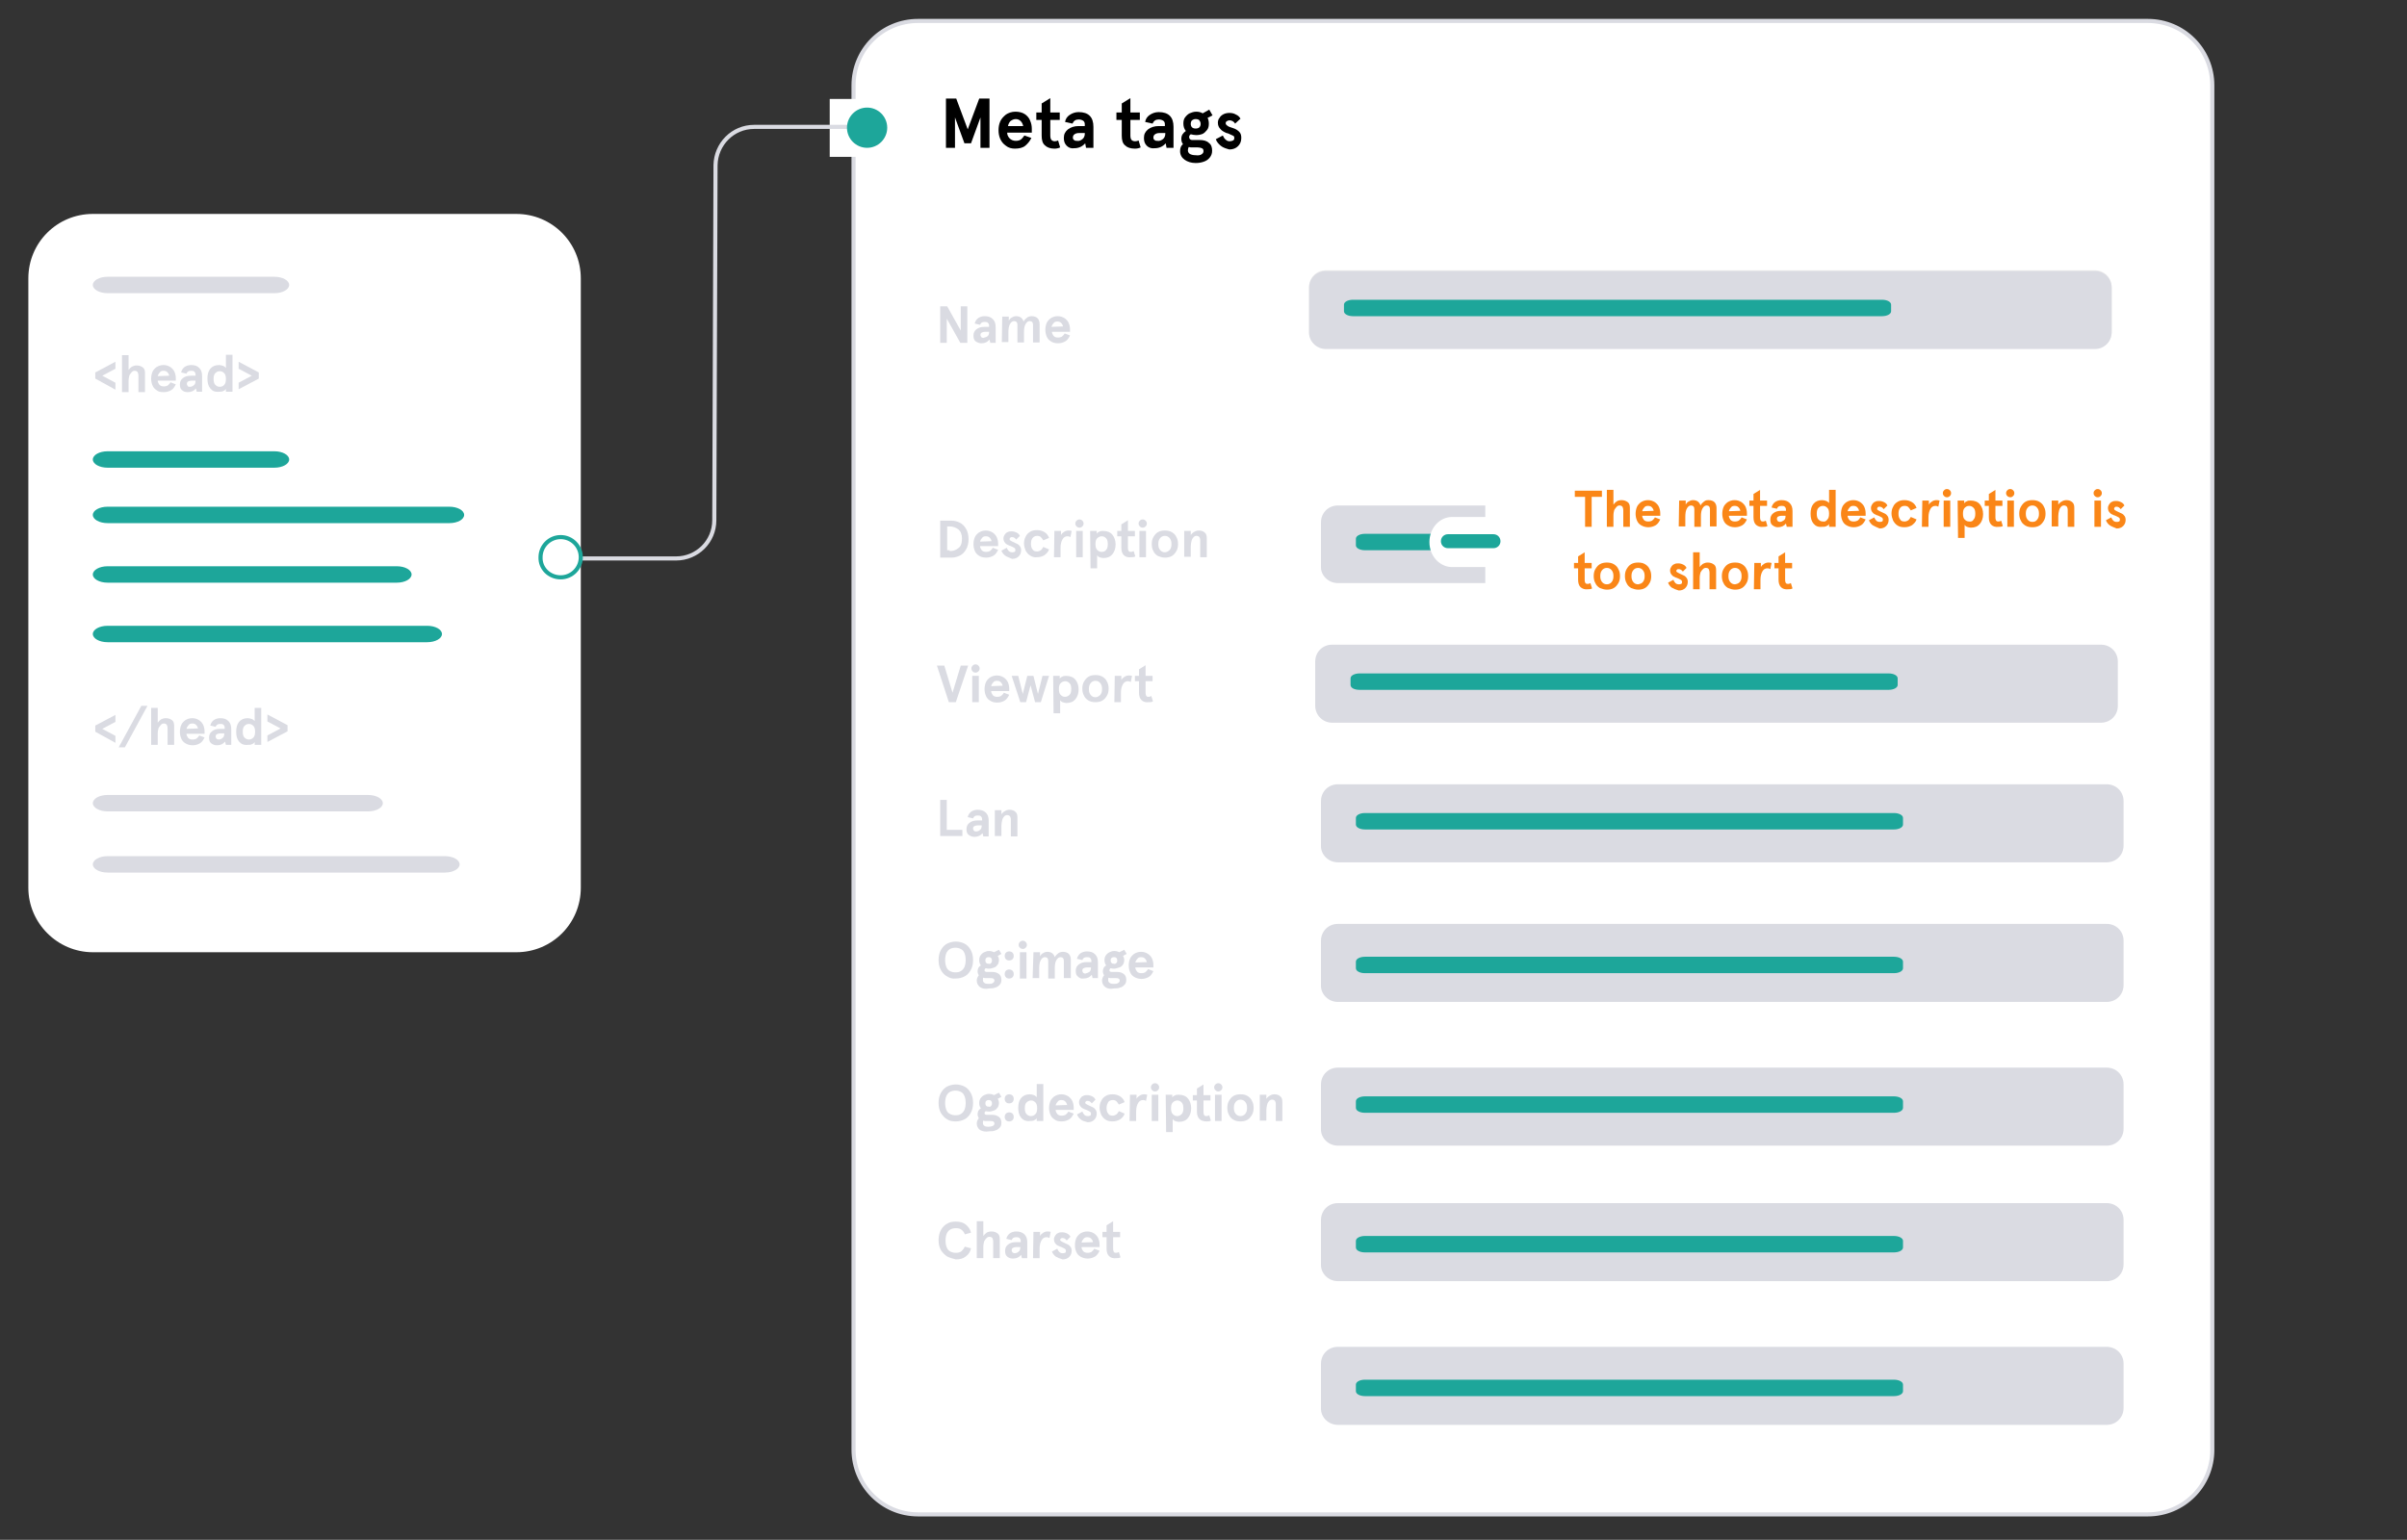 <?xml version="1.0" encoding="utf-8"?>
<!-- Generator: Adobe Illustrator 26.0.0, SVG Export Plug-In . SVG Version: 6.00 Build 0)  -->
<svg version="1.1" id="Layer_1" xmlns="http://www.w3.org/2000/svg" xmlns:xlink="http://www.w3.org/1999/xlink" x="0px" y="0px"
	 viewBox="0 0 586 375" style="enable-background:new 0 0 586 375;" xml:space="preserve">
<rect x="0" y="0" width="586" height="375" fill="#333333" stroke="none"/>
<style type="text/css">
	.st0{fill:#FFFFFF;stroke:#DADBE2;stroke-miterlimit:10;}
	.st1{fill:#FFFFFF;}
	.st2{fill:none;stroke:#DADBE2;stroke-miterlimit:10;}
	.st3{fill:#1DA69A;}
	.st4{fill:none;stroke:#1DA69A;}
	.st5{fill:#DADBE2;}
	.st6{fill:#EDEDED;}
	.st7{fill:#C8C8C8;}
	.st8{fill:#FA8617;}
</style>
<g>
	<g>
		<path class="st0" d="M223.5,368.8h299.4c8.7,0,15.7-7,15.7-15.7V20.8c0-8.7-7-15.7-15.7-15.7H223.5c-8.7,0-15.7,7-15.7,15.7V353
			C207.8,361.7,214.8,368.8,223.5,368.8z"/>
	</g>
	<g>
		<path class="st1" d="M22.6,231.9h103.1c8.7,0,15.7-7,15.7-15.7V67.8c0-8.7-7-15.7-15.7-15.7H22.6c-8.7,0-15.7,7-15.7,15.7v148.4
			C6.9,224.8,14,231.9,22.6,231.9z"/>
	</g>
	<rect x="202" y="24.1" class="st1" width="14.1" height="14.1"/>
	<path class="st2" d="M207.7,30.9h-24.1c-5.2,0-9.3,4.2-9.4,9.3l-0.3,86.5c0,5.2-4.2,9.3-9.3,9.3h-23.2"/>
	<path class="st3" d="M211.1,36c2.7,0,4.9-2.2,4.9-4.9s-2.2-4.9-4.9-4.9c-2.7,0-4.9,2.2-4.9,4.9S208.4,36,211.1,36z"/>
	<path class="st4" d="M136.5,140.6c2.7,0,4.9-2.2,4.9-4.9c0-2.7-2.2-4.9-4.9-4.9c-2.7,0-4.9,2.2-4.9,4.9
		C131.5,138.4,133.7,140.6,136.5,140.6z"/>
	<path class="st5" d="M325.7,210h187.2c2.3,0,4.1-1.8,4.1-4.1v-10.8c0-2.3-1.8-4.1-4.1-4.1H325.7c-2.3,0-4.1,1.8-4.1,4.1v10.8
		C321.5,208.1,323.4,210,325.7,210z"/>
	<path class="st3" d="M332.3,202h128.8c1.2,0,2.2-0.5,2.2-1.2v-1.6c0-0.7-1-1.2-2.2-1.2H332.3c-1.2,0-2.2,0.5-2.2,1.2v1.6
		C330.1,201.5,331.1,202,332.3,202z"/>
	<path class="st5" d="M325.7,244h187.2c2.3,0,4.1-1.8,4.1-4.1v-10.8c0-2.3-1.8-4.1-4.1-4.1H325.7c-2.3,0-4.1,1.8-4.1,4.1v10.8
		C321.5,242.1,323.4,244,325.7,244z"/>
	<path class="st3" d="M332.3,237h128.8c1.2,0,2.2-0.5,2.2-1.2v-1.6c0-0.7-1-1.2-2.2-1.2H332.3c-1.2,0-2.2,0.5-2.2,1.2v1.6
		C330.1,236.5,331.1,237,332.3,237z"/>
	<path class="st5" d="M325.7,279h187.2c2.3,0,4.1-1.8,4.1-4.1v-10.8c0-2.3-1.8-4.1-4.1-4.1H325.7c-2.3,0-4.1,1.8-4.1,4.1v10.8
		C321.5,277.1,323.4,279,325.7,279z"/>
	<path class="st3" d="M332.3,271h128.8c1.2,0,2.2-0.5,2.2-1.2v-1.6c0-0.7-1-1.2-2.2-1.2H332.3c-1.2,0-2.2,0.5-2.2,1.2v1.6
		C330.1,270.5,331.1,271,332.3,271z"/>
	<path class="st5" d="M325.7,312h187.2c2.3,0,4.1-1.8,4.1-4.1v-10.8c0-2.3-1.8-4.1-4.1-4.1H325.7c-2.3,0-4.1,1.8-4.1,4.1v10.8
		C321.5,310.1,323.4,312,325.7,312z"/>
	<path class="st3" d="M332.3,305h128.8c1.2,0,2.2-0.5,2.2-1.2v-1.6c0-0.7-1-1.2-2.2-1.2H332.3c-1.2,0-2.2,0.5-2.2,1.2v1.6
		C330.1,304.5,331.1,305,332.3,305z"/>
	<path class="st5" d="M325.7,347h187.2c2.3,0,4.1-1.8,4.1-4.1v-10.8c0-2.3-1.8-4.1-4.1-4.1H325.7c-2.3,0-4.1,1.8-4.1,4.1v10.8
		C321.5,345.1,323.4,347,325.7,347z"/>
	<path class="st3" d="M332.3,340h128.8c1.2,0,2.2-0.5,2.2-1.2v-1.6c0-0.7-1-1.2-2.2-1.2H332.3c-1.2,0-2.2,0.5-2.2,1.2v1.6
		C330.1,339.5,331.1,340,332.3,340z"/>
	<path class="st5" d="M324.3,176h187.2c2.3,0,4.1-1.8,4.1-4.1v-10.8c0-2.3-1.8-4.1-4.1-4.1H324.3c-2.3,0-4.1,1.8-4.1,4.1v10.8
		C320.2,174.1,322,176,324.3,176z"/>
	<path class="st3" d="M331,168h128.8c1.2,0,2.2-0.5,2.2-1.2v-1.6c0-0.7-1-1.2-2.2-1.2H331c-1.2,0-2.2,0.5-2.2,1.2v1.6
		C328.8,167.5,329.7,168,331,168z"/>
	<path class="st6" d="M322.8,84.8H510c2.3,0,4.1-1.8,4.1-4.1V69.9c0-2.3-1.8-4.1-4.1-4.1H322.8c-2.3,0-4.1,1.8-4.1,4.1v10.7
		C318.6,83,320.5,84.8,322.8,84.8z"/>
	<path class="st7" d="M329.4,78.9h128.8c1.2,0,2.2-1,2.2-2.2v-2.8c0-1.2-1-2.2-2.2-2.2H329.4c-1.2,0-2.2,1-2.2,2.2v2.8
		C327.2,77.9,328.2,78.9,329.4,78.9z"/>
	<path class="st5" d="M325.7,142h187.2c2.3,0,4.1-1.8,4.1-4.1v-10.7c0-2.3-1.8-4.1-4.1-4.1H325.7c-2.3,0-4.1,1.8-4.1,4.1v10.8
		C321.5,140.1,323.4,142,325.7,142z"/>
	<path class="st3" d="M332.3,134h128.8c1.2,0,2.2-0.5,2.2-1.2v-1.6c0-0.7-1-1.2-2.2-1.2H332.3c-1.2,0-2.2,0.5-2.2,1.2v1.6
		C330.1,133.5,331.1,134,332.3,134z"/>
	<path class="st5" d="M322.8,85H510c2.3,0,4.1-1.8,4.1-4.1V70.1c0-2.3-1.8-4.1-4.1-4.1H322.8c-2.3,0-4.1,1.8-4.1,4.1v10.7
		C318.6,83.1,320.5,85,322.8,85z"/>
	<path class="st3" d="M329.4,77h128.8c1.2,0,2.2-0.5,2.2-1.2v-1.6c0-0.7-1-1.2-2.2-1.2H329.4c-1.2,0-2.2,0.5-2.2,1.2v1.6
		C327.2,76.5,328.2,77,329.4,77z"/>
	<path class="st5" d="M228.9,74.6h1.7l3.3,5.9v-5.9h1.6v8.9h-1.7l-3.3-5.9v5.9h-1.6V74.6z"/>
	<path class="st5" d="M237.5,83.1c-0.4-0.3-0.5-0.8-0.5-1.4c0-0.6,0.2-1.1,0.7-1.5c0.5-0.4,1.1-0.6,2-0.6h1.1v-0.3
		c0-0.3-0.1-0.5-0.3-0.7c-0.2-0.2-0.5-0.2-0.8-0.2c-0.6,0-0.9,0.2-1.1,0.7l-1.3-0.3c0.1-0.5,0.4-1,0.8-1.3c0.4-0.3,1-0.5,1.6-0.5
		c0.9,0,1.5,0.2,2,0.7c0.5,0.5,0.7,1.1,0.7,2v3.8h-1.3l-0.2-0.8c-0.5,0.6-1.1,0.9-2,0.9C238.4,83.6,237.9,83.4,237.5,83.1z
		 M240.4,81.9c0.3-0.2,0.4-0.6,0.4-1v-0.1h-1c-0.3,0-0.6,0.1-0.8,0.2c-0.2,0.1-0.3,0.3-0.3,0.6c0,0.2,0.1,0.3,0.2,0.5
		c0.1,0.1,0.3,0.2,0.5,0.2C239.7,82.2,240.1,82.1,240.4,81.9z"/>
	<path class="st5" d="M244,77.1h1.6v1c0.2-0.4,0.5-0.7,0.8-0.8c0.3-0.2,0.6-0.3,1-0.3c0.4,0,0.8,0.1,1.1,0.3c0.3,0.2,0.6,0.6,0.7,1
		c0.2-0.4,0.5-0.7,0.9-1c0.3-0.2,0.7-0.3,1.1-0.3c0.6,0,1.1,0.2,1.4,0.5c0.3,0.3,0.5,0.8,0.5,1.4v4.5h-1.6v-4.3
		c0-0.6-0.3-0.9-0.8-0.9c-0.4,0-0.7,0.2-1,0.7c-0.3,0.5-0.4,1.1-0.4,2v2.5h-1.6v-4.3c0-0.6-0.3-0.9-0.8-0.9c-0.4,0-0.7,0.2-1,0.7
		c-0.3,0.5-0.4,1.2-0.4,2.1v2.3h-1.6L244,77.1L244,77.1z"/>
	<path class="st5" d="M255.8,83.1c-0.5-0.3-0.8-0.7-1-1.2c-0.2-0.5-0.3-1-0.3-1.6s0.1-1.1,0.3-1.6c0.2-0.5,0.6-0.9,1-1.2
		c0.5-0.3,1-0.5,1.7-0.5c0.7,0,1.2,0.2,1.7,0.5c0.4,0.3,0.8,0.7,1,1.2c0.2,0.5,0.3,1,0.3,1.5v0.6h-4.4c0,0.4,0.2,0.7,0.4,1
		c0.3,0.3,0.6,0.4,1.1,0.4c0.4,0,0.7-0.1,0.9-0.2c0.2-0.2,0.5-0.4,0.7-0.8l1.3,0.5c-0.3,0.6-0.6,1.1-1.1,1.4
		c-0.5,0.3-1.1,0.5-1.8,0.5C256.8,83.6,256.2,83.4,255.8,83.1z M258.8,79.5c-0.1-0.4-0.2-0.6-0.5-0.9c-0.2-0.2-0.5-0.3-0.9-0.3
		c-0.4,0-0.7,0.1-0.9,0.4c-0.2,0.2-0.4,0.5-0.5,0.9L258.8,79.5L258.8,79.5z"/>
	<path class="st5" d="M228.9,126.8h2.8c0.7,0,1.4,0.2,2,0.5c0.6,0.3,1.1,0.8,1.5,1.5s0.6,1.5,0.6,2.5c0,1-0.2,1.8-0.6,2.5
		c-0.4,0.7-0.9,1.2-1.5,1.5c-0.6,0.3-1.3,0.5-2,0.5h-2.8V126.8z M231.2,134.2c0.8,0,1.5-0.2,2.1-0.7c0.6-0.4,0.9-1.2,0.9-2.3
		c0-1.1-0.3-1.8-0.9-2.3c-0.6-0.4-1.3-0.7-2.1-0.7h-0.6v5.8H231.2z"/>
	<path class="st5" d="M238.3,135.3c-0.5-0.3-0.8-0.7-1-1.2c-0.2-0.5-0.3-1-0.3-1.6c0-0.5,0.1-1.1,0.3-1.6c0.2-0.5,0.6-0.9,1-1.2
		c0.5-0.3,1-0.5,1.7-0.5c0.7,0,1.2,0.2,1.7,0.5c0.4,0.3,0.8,0.7,1,1.2c0.2,0.5,0.3,1,0.3,1.5v0.6h-4.4c0,0.4,0.2,0.7,0.4,1
		c0.3,0.3,0.6,0.4,1.1,0.4c0.4,0,0.7-0.1,0.9-0.2c0.2-0.2,0.5-0.4,0.7-0.8l1.3,0.5c-0.3,0.6-0.6,1.1-1.1,1.4
		c-0.5,0.3-1.1,0.5-1.8,0.5C239.3,135.8,238.7,135.6,238.3,135.3z M241.4,131.8c-0.1-0.4-0.2-0.6-0.5-0.9c-0.2-0.2-0.5-0.3-0.9-0.3
		c-0.4,0-0.7,0.1-0.9,0.4c-0.2,0.2-0.4,0.5-0.5,0.9L241.4,131.8L241.4,131.8z"/>
	<path class="st5" d="M244.7,135.3c-0.4-0.3-0.7-0.7-0.9-1.2l1.3-0.7c0.1,0.3,0.3,0.6,0.5,0.8c0.2,0.2,0.5,0.3,0.8,0.3
		c0.2,0,0.4,0,0.6-0.1c0.2-0.1,0.2-0.3,0.2-0.5c0-0.2-0.1-0.4-0.3-0.5c-0.2-0.1-0.5-0.3-0.8-0.4c-0.1,0-0.1-0.1-0.3-0.1
		c-0.5-0.2-0.9-0.4-1.1-0.7c-0.3-0.3-0.4-0.7-0.4-1.1c0-0.3,0.1-0.6,0.3-0.9c0.2-0.3,0.4-0.5,0.7-0.6c0.3-0.2,0.7-0.2,1-0.2
		c0.4,0,0.8,0.1,1.2,0.3c0.4,0.2,0.6,0.4,0.8,0.8l-0.9,0.9c-0.3-0.4-0.6-0.6-1-0.6c-0.2,0-0.3,0-0.4,0.1c-0.1,0.1-0.2,0.2-0.2,0.4
		c0,0.2,0.1,0.3,0.3,0.4c0.2,0.1,0.5,0.3,1,0.5c0.5,0.2,0.9,0.4,1.1,0.7c0.3,0.3,0.4,0.7,0.4,1.1c0,0.6-0.2,1.1-0.6,1.5
		c-0.4,0.4-0.9,0.6-1.6,0.6C245.7,135.8,245.1,135.6,244.7,135.3z"/>
	<path class="st5" d="M250.8,135.3c-0.5-0.3-0.8-0.7-1.1-1.2c-0.2-0.5-0.4-1.1-0.4-1.7c0-0.6,0.1-1.2,0.4-1.7
		c0.2-0.5,0.6-0.9,1.1-1.2c0.5-0.3,1-0.4,1.7-0.4c0.7,0,1.3,0.2,1.8,0.5c0.5,0.3,0.9,0.8,1.1,1.4l-1.4,0.6c-0.2-0.3-0.4-0.6-0.6-0.8
		c-0.2-0.2-0.5-0.3-0.9-0.3c-0.5,0-0.8,0.2-1.1,0.5c-0.3,0.4-0.4,0.8-0.4,1.4c0,0.6,0.1,1.1,0.4,1.4c0.2,0.4,0.6,0.5,1.1,0.5
		c0.3,0,0.6-0.1,0.9-0.3c0.2-0.2,0.4-0.4,0.6-0.8l1.4,0.6c-0.2,0.6-0.6,1-1.1,1.4c-0.5,0.3-1.1,0.5-1.8,0.5
		C251.8,135.8,251.3,135.6,250.8,135.3z"/>
	<path class="st5" d="M256.7,129.3h1.6v1c0.2-0.4,0.5-0.6,0.8-0.8c0.3-0.2,0.7-0.3,1-0.3c0.2,0,0.5,0,0.8,0.1l-0.3,1.5
		c-0.2-0.1-0.4-0.2-0.7-0.2c-0.5,0-0.9,0.2-1.2,0.7c-0.3,0.5-0.5,1.2-0.5,2.1v2.3h-1.6L256.7,129.3L256.7,129.3z"/>
	<path class="st5" d="M262.1,128.2c-0.2-0.2-0.3-0.4-0.3-0.7c0-0.3,0.1-0.5,0.3-0.7c0.2-0.2,0.4-0.3,0.7-0.3s0.5,0.1,0.7,0.3
		c0.2,0.2,0.3,0.4,0.3,0.7c0,0.3-0.1,0.5-0.3,0.7c-0.2,0.2-0.4,0.3-0.7,0.3S262.3,128.4,262.1,128.2z M262,129.3h1.6v6.4H262V129.3z
		"/>
	<path class="st5" d="M265.4,129.3h1.6v0.7c0.1-0.2,0.3-0.4,0.6-0.5c0.3-0.2,0.6-0.2,1-0.2c0.9,0,1.7,0.3,2.2,0.9
		c0.5,0.6,0.8,1.4,0.8,2.4c0,1-0.3,1.8-0.8,2.4c-0.5,0.6-1.2,0.9-2.2,0.9c-0.3,0-0.6-0.1-0.9-0.2c-0.3-0.1-0.5-0.3-0.6-0.5v3.2h-1.6
		L265.4,129.3L265.4,129.3z M269.3,133.9c0.3-0.3,0.4-0.8,0.4-1.4c0-0.6-0.1-1.1-0.4-1.4c-0.3-0.3-0.6-0.5-1.1-0.5
		c-0.4,0-0.8,0.2-1.1,0.5c-0.3,0.3-0.4,0.8-0.4,1.4c0,0.6,0.1,1.1,0.4,1.4c0.3,0.3,0.6,0.5,1.1,0.5
		C268.7,134.4,269,134.3,269.3,133.9z"/>
	<path class="st5" d="M273.6,135.2c-0.4-0.4-0.6-1-0.6-1.8v-2.8h-1v-1.3h1v-1.6l1.6-1v2.6h1.7v1.3h-1.7v2.8c0,0.4,0.1,0.7,0.2,0.8
		c0.1,0.2,0.4,0.2,0.6,0.2c0.2,0,0.4-0.1,0.6-0.2l0.4,1.3c-0.3,0.2-0.7,0.2-1,0.2C274.6,135.8,274,135.6,273.6,135.2z"/>
	<path class="st5" d="M277.5,128.2c-0.2-0.2-0.3-0.4-0.3-0.7c0-0.3,0.1-0.5,0.3-0.7c0.2-0.2,0.4-0.3,0.7-0.3s0.5,0.1,0.7,0.3
		c0.2,0.2,0.3,0.4,0.3,0.7c0,0.3-0.1,0.5-0.3,0.7c-0.2,0.2-0.4,0.3-0.7,0.3S277.7,128.4,277.5,128.2z M277.4,129.3h1.6v6.4h-1.6
		V129.3z"/>
	<path class="st5" d="M281.9,135.4c-0.5-0.3-0.9-0.7-1.1-1.2c-0.3-0.5-0.4-1.1-0.4-1.7c0-0.6,0.1-1.2,0.4-1.7
		c0.3-0.5,0.6-0.9,1.1-1.2c0.5-0.3,1.1-0.4,1.7-0.4s1.2,0.1,1.7,0.4c0.5,0.3,0.9,0.7,1.1,1.2c0.3,0.5,0.4,1.1,0.4,1.7
		c0,0.6-0.1,1.2-0.4,1.7c-0.3,0.5-0.6,0.9-1.1,1.2c-0.5,0.3-1.1,0.4-1.7,0.4S282.4,135.6,281.9,135.4z M284.8,133.9
		c0.3-0.4,0.4-0.8,0.4-1.4c0-0.6-0.1-1-0.4-1.4c-0.3-0.4-0.7-0.6-1.2-0.6s-0.9,0.2-1.2,0.6c-0.3,0.4-0.4,0.8-0.4,1.4
		c0,0.6,0.1,1,0.4,1.4c0.3,0.4,0.7,0.6,1.2,0.6S284.5,134.2,284.8,133.9z"/>
	<path class="st5" d="M288.3,129.3h1.6v1c0.2-0.3,0.5-0.6,0.9-0.8c0.3-0.2,0.7-0.3,1.1-0.3c0.6,0,1.1,0.2,1.4,0.5
		c0.4,0.3,0.5,0.8,0.5,1.4v4.6h-1.6v-4.1c0-0.4-0.1-0.6-0.2-0.8c-0.2-0.2-0.4-0.3-0.7-0.3c-0.3,0-0.5,0.1-0.7,0.3
		c-0.2,0.2-0.4,0.5-0.5,0.9c-0.1,0.4-0.2,0.9-0.2,1.4v2.5h-1.6L288.3,129.3L288.3,129.3z"/>
	<path class="st5" d="M228.1,162.1h1.8l2,6.6l2-6.6h1.8l-3,8.9H231L228.1,162.1z"/>
	<path class="st5" d="M236.8,163.5c-0.2-0.2-0.3-0.4-0.3-0.7s0.1-0.5,0.3-0.7c0.2-0.2,0.4-0.3,0.7-0.3c0.3,0,0.5,0.1,0.7,0.3
		c0.2,0.2,0.3,0.4,0.3,0.7s-0.1,0.5-0.3,0.7c-0.2,0.2-0.4,0.3-0.7,0.3C237.2,163.8,236.9,163.7,236.8,163.5z M236.7,164.6h1.6v6.4
		h-1.6V164.6z"/>
	<path class="st5" d="M241,170.6c-0.5-0.3-0.8-0.7-1-1.2c-0.2-0.5-0.3-1-0.3-1.6c0-0.5,0.1-1.1,0.3-1.6c0.2-0.5,0.6-0.9,1-1.2
		c0.5-0.3,1-0.5,1.7-0.5c0.7,0,1.2,0.2,1.7,0.5c0.4,0.3,0.8,0.7,1,1.2c0.2,0.5,0.3,1,0.3,1.5v0.6h-4.4c0,0.4,0.2,0.7,0.4,1
		c0.3,0.3,0.6,0.4,1.1,0.4c0.4,0,0.7-0.1,0.9-0.2c0.2-0.2,0.5-0.4,0.7-0.8l1.3,0.5c-0.3,0.6-0.6,1.1-1.1,1.4
		c-0.5,0.3-1.1,0.5-1.8,0.5C242,171.1,241.4,170.9,241,170.6z M244.1,167c-0.1-0.4-0.2-0.6-0.5-0.9c-0.2-0.2-0.5-0.3-0.9-0.3
		c-0.4,0-0.7,0.1-0.9,0.4c-0.2,0.2-0.4,0.5-0.5,0.9L244.1,167L244.1,167z"/>
	<path class="st5" d="M246.3,164.6h1.6l1.1,4.4l1.1-4.4h1.5l1.1,4.4l1.1-4.4h1.6l-2,6.4h-1.4l-1.1-4.1l-1.1,4.1h-1.4L246.3,164.6z"
		/>
	<path class="st5" d="M256.4,164.6h1.6v0.7c0.1-0.2,0.3-0.4,0.6-0.5c0.3-0.2,0.6-0.2,1-0.2c0.9,0,1.7,0.3,2.2,0.9
		c0.5,0.6,0.8,1.4,0.8,2.4s-0.3,1.8-0.8,2.4c-0.5,0.6-1.2,0.9-2.2,0.9c-0.3,0-0.6-0.1-0.9-0.2c-0.3-0.1-0.5-0.3-0.6-0.5v3.2h-1.6
		L256.4,164.6L256.4,164.6z M260.4,169.2c0.3-0.3,0.4-0.8,0.4-1.4c0-0.6-0.1-1.1-0.4-1.4c-0.3-0.3-0.6-0.5-1.1-0.5
		c-0.4,0-0.8,0.2-1.1,0.5c-0.3,0.3-0.4,0.8-0.4,1.4c0,0.6,0.1,1.1,0.4,1.4c0.3,0.3,0.6,0.5,1.1,0.5
		C259.7,169.7,260.1,169.5,260.4,169.2z"/>
	<path class="st5" d="M265,170.6c-0.5-0.3-0.9-0.7-1.1-1.2c-0.3-0.5-0.4-1.1-0.4-1.7c0-0.6,0.1-1.2,0.4-1.7c0.3-0.5,0.6-0.9,1.1-1.2
		c0.5-0.3,1.1-0.4,1.7-0.4s1.2,0.1,1.7,0.4c0.5,0.3,0.9,0.7,1.1,1.2c0.3,0.5,0.4,1.1,0.4,1.7c0,0.6-0.1,1.2-0.4,1.7
		c-0.3,0.5-0.6,0.9-1.1,1.2c-0.5,0.3-1.1,0.4-1.7,0.4S265.5,170.9,265,170.6z M267.9,169.2c0.3-0.4,0.4-0.8,0.4-1.4
		c0-0.6-0.1-1-0.4-1.4c-0.3-0.4-0.7-0.6-1.2-0.6s-0.9,0.2-1.2,0.6c-0.3,0.4-0.4,0.8-0.4,1.4c0,0.6,0.1,1,0.4,1.4
		c0.3,0.4,0.7,0.6,1.2,0.6S267.6,169.5,267.9,169.2z"/>
	<path class="st5" d="M271.4,164.6h1.6v1c0.2-0.4,0.5-0.6,0.8-0.8c0.3-0.2,0.7-0.3,1-0.3c0.2,0,0.5,0,0.8,0.1l-0.3,1.5
		c-0.2-0.1-0.4-0.2-0.7-0.2c-0.5,0-0.9,0.2-1.2,0.7c-0.3,0.5-0.5,1.2-0.5,2.1v2.3h-1.6L271.4,164.6L271.4,164.6z"/>
	<path class="st5" d="M277.9,170.5c-0.4-0.4-0.6-1-0.6-1.8v-2.8h-1v-1.3h1V163l1.6-1v2.6h1.7v1.3h-1.7v2.8c0,0.4,0.1,0.7,0.2,0.8
		c0.1,0.2,0.3,0.2,0.6,0.2c0.2,0,0.4-0.1,0.6-0.2l0.4,1.3c-0.3,0.2-0.7,0.2-1,0.2C278.9,171.1,278.3,170.9,277.9,170.5z"/>
	<path class="st5" d="M228.9,194.8h1.6v7.3h3.8v1.5h-5.4V194.8z"/>
	<path class="st5" d="M235.8,203.3c-0.4-0.3-0.5-0.8-0.5-1.4c0-0.6,0.2-1.1,0.7-1.5c0.5-0.4,1.1-0.6,2-0.6h1.1v-0.3
		c0-0.3-0.1-0.5-0.3-0.7c-0.2-0.2-0.5-0.2-0.8-0.2c-0.6,0-0.9,0.2-1.1,0.7l-1.3-0.3c0.1-0.5,0.4-1,0.8-1.3c0.4-0.3,1-0.5,1.6-0.5
		c0.8,0,1.5,0.2,2,0.7c0.5,0.5,0.7,1.1,0.7,2v3.8h-1.3l-0.2-0.8c-0.5,0.6-1.1,0.9-2,0.9C236.7,203.8,236.2,203.6,235.8,203.3z
		 M238.6,202.1c0.3-0.2,0.4-0.6,0.4-1V201h-1c-0.3,0-0.6,0.1-0.8,0.2c-0.2,0.1-0.3,0.3-0.3,0.6c0,0.2,0.1,0.3,0.2,0.5
		c0.1,0.1,0.3,0.2,0.5,0.2C238,202.5,238.4,202.3,238.6,202.1z"/>
	<path class="st5" d="M242.2,197.3h1.6v1c0.2-0.3,0.5-0.6,0.9-0.8c0.3-0.2,0.7-0.3,1.1-0.3c0.6,0,1.1,0.2,1.4,0.5
		c0.4,0.3,0.5,0.8,0.5,1.4v4.6h-1.6v-4.1c0-0.4-0.1-0.6-0.2-0.8c-0.2-0.2-0.4-0.3-0.7-0.3c-0.3,0-0.5,0.1-0.7,0.3
		c-0.2,0.2-0.4,0.5-0.5,0.9c-0.1,0.4-0.2,0.9-0.2,1.4v2.5h-1.6L242.2,197.3L242.2,197.3z"/>
	<path class="st5" d="M230.6,237.8c-0.6-0.3-1.1-0.8-1.5-1.5c-0.4-0.7-0.6-1.5-0.6-2.5c0-1,0.2-1.8,0.6-2.5c0.4-0.7,0.9-1.2,1.5-1.5
		c0.6-0.3,1.3-0.5,2.1-0.5c0.8,0,1.5,0.2,2.1,0.5c0.6,0.3,1.1,0.8,1.5,1.5c0.4,0.7,0.6,1.5,0.6,2.5c0,1-0.2,1.8-0.6,2.5
		c-0.4,0.7-0.9,1.2-1.5,1.5c-0.6,0.3-1.3,0.5-2.1,0.5C231.9,238.4,231.2,238.2,230.6,237.8z M233.9,236.5c0.4-0.2,0.7-0.6,0.9-1
		c0.2-0.5,0.3-1,0.3-1.7s-0.1-1.2-0.3-1.7c-0.2-0.5-0.5-0.8-0.9-1c-0.4-0.2-0.8-0.3-1.3-0.3c-0.5,0-0.9,0.1-1.3,0.3
		c-0.4,0.2-0.7,0.6-0.9,1c-0.2,0.5-0.3,1-0.3,1.7s0.1,1.2,0.3,1.7c0.2,0.5,0.5,0.8,0.9,1c0.4,0.2,0.8,0.3,1.3,0.3
		C233.2,236.8,233.6,236.7,233.9,236.5z"/>
	<path class="st5" d="M238.6,240.4c-0.5-0.4-0.8-0.9-0.8-1.6c0-0.5,0.2-0.9,0.5-1.3c-0.2-0.3-0.3-0.6-0.3-1c0-0.3,0.1-0.6,0.2-0.8
		c0.1-0.2,0.3-0.4,0.6-0.6c-0.3-0.4-0.4-0.8-0.4-1.3c0-0.4,0.1-0.8,0.3-1.1c0.2-0.3,0.5-0.6,0.9-0.8c0.4-0.2,0.8-0.3,1.2-0.3
		c0.4,0,0.8,0.1,1.2,0.3l1.2-0.6l0.6,1l-0.9,0.5c0.2,0.3,0.3,0.6,0.3,1c0,0.4-0.1,0.8-0.3,1.1c-0.2,0.3-0.5,0.6-0.8,0.7
		s-0.8,0.3-1.2,0.3c-0.3,0-0.6,0-0.9-0.1c-0.2,0.1-0.3,0.3-0.3,0.5c0,0.2,0.1,0.3,0.2,0.3c0.1,0.1,0.3,0.1,0.4,0.1h1.3
		c0.7,0,1.2,0.2,1.6,0.5c0.4,0.3,0.6,0.8,0.6,1.4c0,0.5-0.1,0.9-0.4,1.2c-0.3,0.3-0.6,0.6-1.1,0.7c-0.4,0.2-0.9,0.2-1.4,0.2
		C239.9,240.9,239.2,240.8,238.6,240.4z M241.7,239.4c0.2-0.1,0.4-0.3,0.4-0.6c0-0.2-0.1-0.4-0.3-0.5c-0.2-0.1-0.4-0.1-0.8-0.1h-0.9
		c-0.3,0-0.5,0-0.7-0.1c-0.1,0.1-0.1,0.3-0.1,0.6c0,0.3,0.1,0.5,0.4,0.7c0.3,0.2,0.6,0.2,1,0.2C241.1,239.6,241.5,239.6,241.7,239.4
		z M241.3,234.5c0.2-0.2,0.2-0.4,0.2-0.6c0-0.3-0.1-0.5-0.2-0.6c-0.2-0.2-0.4-0.2-0.6-0.2c-0.3,0-0.5,0.1-0.6,0.2
		c-0.2,0.2-0.2,0.4-0.2,0.6c0,0.3,0.1,0.5,0.2,0.6c0.2,0.2,0.4,0.2,0.6,0.2C241,234.8,241.2,234.7,241.3,234.5z"/>
	<path class="st5" d="M244.9,233.6c-0.2-0.2-0.3-0.5-0.3-0.8c0-0.3,0.1-0.6,0.3-0.8c0.2-0.2,0.5-0.3,0.8-0.3c0.3,0,0.6,0.1,0.8,0.3
		c0.2,0.2,0.3,0.5,0.3,0.8c0,0.3-0.1,0.6-0.3,0.8c-0.2,0.2-0.5,0.3-0.8,0.3C245.3,233.9,245.1,233.8,244.9,233.6z M244.9,238
		c-0.2-0.2-0.3-0.5-0.3-0.8c0-0.3,0.1-0.6,0.3-0.8c0.2-0.2,0.5-0.3,0.8-0.3c0.3,0,0.6,0.1,0.8,0.3c0.2,0.2,0.3,0.5,0.3,0.8
		c0,0.3-0.1,0.6-0.3,0.8c-0.2,0.2-0.5,0.3-0.8,0.3C245.3,238.3,245.1,238.2,244.9,238z"/>
	<path class="st5" d="M248.3,230.8c-0.2-0.2-0.3-0.4-0.3-0.7s0.1-0.5,0.3-0.7c0.2-0.2,0.4-0.3,0.7-0.3c0.3,0,0.5,0.1,0.7,0.3
		c0.2,0.2,0.3,0.4,0.3,0.7s-0.1,0.5-0.3,0.7c-0.2,0.2-0.4,0.3-0.7,0.3C248.8,231.1,248.5,231,248.3,230.8z M248.3,231.9h1.6v6.4
		h-1.6V231.9z"/>
	<path class="st5" d="M251.6,231.9h1.6v1c0.2-0.4,0.5-0.7,0.8-0.8c0.3-0.2,0.6-0.3,1-0.3c0.4,0,0.8,0.1,1.1,0.3
		c0.3,0.2,0.6,0.6,0.7,1c0.2-0.4,0.5-0.7,0.9-1c0.3-0.2,0.7-0.3,1.1-0.3c0.6,0,1.1,0.2,1.4,0.5c0.3,0.3,0.5,0.8,0.5,1.4v4.5H259V234
		c0-0.6-0.3-0.9-0.8-0.9c-0.4,0-0.7,0.2-1,0.7c-0.3,0.5-0.4,1.1-0.4,2v2.5h-1.6V234c0-0.6-0.3-0.9-0.8-0.9c-0.4,0-0.7,0.2-1,0.7
		c-0.3,0.5-0.4,1.2-0.4,2.1v2.3h-1.6L251.6,231.9L251.6,231.9z"/>
	<path class="st5" d="M262.4,237.8c-0.4-0.3-0.5-0.8-0.5-1.4c0-0.6,0.2-1.1,0.7-1.5c0.5-0.4,1.1-0.6,2-0.6h1.1V234
		c0-0.3-0.1-0.5-0.3-0.7c-0.2-0.2-0.5-0.2-0.8-0.2c-0.6,0-0.9,0.2-1.1,0.7l-1.3-0.3c0.1-0.5,0.4-1,0.8-1.3c0.4-0.3,1-0.5,1.6-0.5
		c0.9,0,1.5,0.2,2,0.7c0.5,0.5,0.7,1.1,0.7,2v3.8h-1.3l-0.2-0.8c-0.5,0.6-1.1,0.9-2,0.9C263.2,238.4,262.8,238.2,262.4,237.8z
		 M265.2,236.7c0.3-0.2,0.4-0.6,0.4-1v-0.1h-1c-0.3,0-0.6,0.1-0.8,0.2c-0.2,0.1-0.3,0.3-0.3,0.6c0,0.2,0.1,0.3,0.2,0.5
		c0.1,0.1,0.3,0.2,0.5,0.2C264.6,237,264.9,236.9,265.2,236.7z"/>
	<path class="st5" d="M269.1,240.4c-0.5-0.4-0.8-0.9-0.8-1.6c0-0.5,0.2-0.9,0.5-1.3c-0.2-0.3-0.3-0.6-0.3-1c0-0.3,0.1-0.6,0.2-0.8
		c0.1-0.2,0.3-0.4,0.6-0.6c-0.3-0.4-0.4-0.8-0.4-1.3c0-0.4,0.1-0.8,0.3-1.1c0.2-0.3,0.5-0.6,0.9-0.8c0.4-0.2,0.8-0.3,1.2-0.3
		c0.4,0,0.8,0.1,1.2,0.3l1.2-0.6l0.6,1l-0.9,0.5c0.2,0.3,0.3,0.6,0.3,1c0,0.4-0.1,0.8-0.3,1.1c-0.2,0.3-0.5,0.6-0.9,0.7
		s-0.8,0.3-1.2,0.3c-0.3,0-0.6,0-0.9-0.1c-0.2,0.1-0.3,0.3-0.3,0.5c0,0.2,0.1,0.3,0.2,0.3c0.1,0.1,0.3,0.1,0.4,0.1h1.3
		c0.7,0,1.2,0.2,1.6,0.5c0.4,0.3,0.6,0.8,0.6,1.4c0,0.5-0.1,0.9-0.4,1.2c-0.3,0.3-0.6,0.6-1.1,0.7c-0.4,0.2-0.9,0.2-1.4,0.2
		C270.3,240.9,269.7,240.8,269.1,240.4z M272.2,239.4c0.2-0.1,0.4-0.3,0.4-0.6c0-0.2-0.1-0.4-0.3-0.5c-0.2-0.1-0.4-0.1-0.8-0.1h-0.9
		c-0.3,0-0.5,0-0.7-0.1c-0.1,0.1-0.1,0.3-0.1,0.6c0,0.3,0.1,0.5,0.4,0.7c0.3,0.2,0.6,0.2,1,0.2C271.6,239.6,271.9,239.6,272.2,239.4
		z M271.8,234.5c0.2-0.2,0.2-0.4,0.2-0.6c0-0.3-0.1-0.5-0.2-0.6c-0.2-0.2-0.4-0.2-0.6-0.2c-0.3,0-0.5,0.1-0.6,0.2
		c-0.2,0.2-0.2,0.4-0.2,0.6c0,0.3,0.1,0.5,0.2,0.6c0.2,0.2,0.4,0.2,0.6,0.2C271.4,234.8,271.6,234.7,271.8,234.5z"/>
	<path class="st5" d="M276.1,237.9c-0.5-0.3-0.8-0.7-1-1.2c-0.2-0.5-0.3-1-0.3-1.6s0.1-1.1,0.3-1.6c0.2-0.5,0.6-0.9,1-1.2
		c0.5-0.3,1-0.5,1.7-0.5c0.7,0,1.2,0.2,1.7,0.5c0.4,0.3,0.8,0.7,1,1.2c0.2,0.5,0.3,1,0.3,1.5v0.6h-4.4c0,0.4,0.2,0.7,0.4,1
		c0.3,0.3,0.6,0.4,1.1,0.4c0.4,0,0.7-0.1,0.9-0.2c0.2-0.2,0.5-0.4,0.7-0.8l1.3,0.5c-0.3,0.6-0.6,1.1-1.1,1.4
		c-0.5,0.3-1.1,0.5-1.8,0.5C277.2,238.4,276.6,238.2,276.1,237.9z M279.2,234.3c-0.1-0.4-0.2-0.6-0.5-0.9c-0.2-0.2-0.5-0.3-0.9-0.3
		c-0.4,0-0.7,0.1-0.9,0.4c-0.2,0.2-0.4,0.5-0.5,0.9L279.2,234.3L279.2,234.3z"/>
	<path class="st5" d="M230.6,272.6c-0.6-0.3-1.1-0.9-1.5-1.5c-0.4-0.7-0.6-1.5-0.6-2.5c0-1,0.2-1.8,0.6-2.5c0.4-0.7,0.9-1.2,1.5-1.5
		c0.6-0.3,1.3-0.5,2.1-0.5c0.8,0,1.5,0.2,2.1,0.5c0.6,0.3,1.1,0.8,1.5,1.5c0.4,0.7,0.6,1.5,0.6,2.5s-0.2,1.8-0.6,2.5
		c-0.4,0.7-0.9,1.2-1.5,1.5c-0.6,0.3-1.3,0.5-2.1,0.5C231.9,273.1,231.2,273,230.6,272.6z M233.9,271.3c0.4-0.2,0.7-0.6,0.9-1
		c0.2-0.5,0.3-1,0.3-1.7s-0.1-1.2-0.3-1.7c-0.2-0.5-0.5-0.8-0.9-1c-0.4-0.2-0.8-0.3-1.3-0.3c-0.5,0-0.9,0.1-1.3,0.3
		c-0.4,0.2-0.7,0.6-0.9,1c-0.2,0.5-0.3,1-0.3,1.7s0.1,1.2,0.3,1.7c0.2,0.5,0.5,0.8,0.9,1c0.4,0.2,0.8,0.3,1.3,0.3
		C233.2,271.6,233.6,271.5,233.9,271.3z"/>
	<path class="st5" d="M238.6,275.2c-0.5-0.4-0.8-0.9-0.8-1.6c0-0.5,0.2-0.9,0.5-1.3c-0.2-0.3-0.3-0.6-0.3-1c0-0.3,0.1-0.6,0.2-0.8
		c0.1-0.2,0.3-0.4,0.6-0.6c-0.3-0.4-0.4-0.8-0.4-1.3c0-0.4,0.1-0.8,0.3-1.1c0.2-0.3,0.5-0.6,0.9-0.8c0.4-0.2,0.8-0.3,1.2-0.3
		c0.4,0,0.8,0.1,1.2,0.3l1.2-0.6l0.6,1l-0.9,0.5c0.2,0.3,0.3,0.6,0.3,1c0,0.4-0.1,0.8-0.3,1.1c-0.2,0.3-0.5,0.6-0.8,0.7
		s-0.8,0.3-1.2,0.3c-0.3,0-0.6,0-0.9-0.1c-0.2,0.1-0.3,0.3-0.3,0.5c0,0.2,0.1,0.3,0.2,0.3c0.1,0.1,0.3,0.1,0.4,0.1h1.3
		c0.7,0,1.2,0.2,1.6,0.5c0.4,0.3,0.6,0.8,0.6,1.4c0,0.5-0.1,0.9-0.4,1.2c-0.3,0.3-0.6,0.6-1.1,0.7c-0.4,0.2-0.9,0.2-1.4,0.2
		C239.9,275.7,239.2,275.5,238.6,275.2z M241.7,274.2c0.2-0.1,0.4-0.3,0.4-0.6c0-0.2-0.1-0.4-0.3-0.5c-0.2-0.1-0.4-0.1-0.8-0.1h-0.9
		c-0.3,0-0.5,0-0.7-0.1c-0.1,0.1-0.1,0.3-0.1,0.6c0,0.3,0.1,0.5,0.4,0.7c0.3,0.2,0.6,0.2,1,0.2C241.1,274.4,241.5,274.3,241.7,274.2
		z M241.3,269.3c0.2-0.2,0.2-0.4,0.2-0.6c0-0.3-0.1-0.5-0.2-0.6c-0.2-0.2-0.4-0.2-0.6-0.2c-0.3,0-0.5,0.1-0.6,0.2
		c-0.2,0.2-0.2,0.4-0.2,0.6c0,0.3,0.1,0.5,0.2,0.6c0.2,0.2,0.4,0.2,0.6,0.2C241,269.6,241.2,269.5,241.3,269.3z"/>
	<path class="st5" d="M244.9,268.4c-0.2-0.2-0.3-0.5-0.3-0.8c0-0.3,0.1-0.6,0.3-0.8c0.2-0.2,0.5-0.3,0.8-0.3c0.3,0,0.6,0.1,0.8,0.3
		s0.3,0.5,0.3,0.8c0,0.3-0.1,0.6-0.3,0.8c-0.2,0.2-0.5,0.3-0.8,0.3C245.3,268.7,245.1,268.6,244.9,268.4z M244.9,272.8
		c-0.2-0.2-0.3-0.5-0.3-0.8c0-0.3,0.1-0.6,0.3-0.8c0.2-0.2,0.5-0.3,0.8-0.3c0.3,0,0.6,0.1,0.8,0.3c0.2,0.2,0.3,0.5,0.3,0.8
		c0,0.3-0.1,0.6-0.3,0.8c-0.2,0.2-0.5,0.3-0.8,0.3C245.3,273.1,245.1,273,244.9,272.8z"/>
	<path class="st5" d="M248.6,272.2c-0.5-0.6-0.7-1.4-0.7-2.4s0.2-1.8,0.7-2.4c0.5-0.6,1.2-0.9,2.1-0.9c0.4,0,0.7,0.1,1,0.2
		c0.3,0.1,0.5,0.3,0.7,0.5v-3.2h1.6v9h-1.6v-0.7c-0.1,0.2-0.3,0.4-0.6,0.5c-0.3,0.2-0.7,0.2-1.1,0.2
		C249.8,273.1,249.1,272.8,248.6,272.2z M252.1,271.3c0.3-0.3,0.4-0.8,0.4-1.4c0-0.6-0.1-1.1-0.4-1.4s-0.6-0.5-1.1-0.5
		c-0.4,0-0.8,0.2-1.1,0.5c-0.3,0.3-0.4,0.8-0.4,1.4c0,0.6,0.1,1.1,0.4,1.4c0.3,0.3,0.6,0.5,1.1,0.5
		C251.5,271.8,251.8,271.6,252.1,271.3z"/>
	<path class="st5" d="M256.7,272.6c-0.5-0.3-0.8-0.7-1-1.2c-0.2-0.5-0.3-1-0.3-1.6c0-0.5,0.1-1.1,0.3-1.6c0.2-0.5,0.6-0.9,1-1.2
		c0.5-0.3,1-0.5,1.7-0.5c0.7,0,1.2,0.2,1.7,0.5c0.4,0.3,0.8,0.7,1,1.2c0.2,0.5,0.3,1,0.3,1.5v0.6H257c0,0.4,0.2,0.7,0.4,1
		c0.3,0.3,0.6,0.4,1.1,0.4c0.4,0,0.7-0.1,0.9-0.2c0.2-0.2,0.5-0.4,0.7-0.8l1.3,0.5c-0.3,0.6-0.6,1.1-1.1,1.4
		c-0.5,0.3-1.1,0.5-1.8,0.5C257.7,273.1,257.2,273,256.7,272.6z M259.8,269.1c-0.1-0.4-0.2-0.6-0.5-0.9c-0.2-0.2-0.5-0.3-0.9-0.3
		c-0.4,0-0.7,0.1-0.9,0.4c-0.2,0.2-0.4,0.5-0.5,0.9L259.8,269.1L259.8,269.1z"/>
	<path class="st5" d="M263.1,272.6c-0.4-0.3-0.7-0.7-0.9-1.2l1.3-0.7c0.1,0.3,0.3,0.6,0.5,0.8c0.2,0.2,0.5,0.3,0.8,0.3
		c0.2,0,0.4,0,0.6-0.1c0.2-0.1,0.2-0.3,0.2-0.5c0-0.2-0.1-0.4-0.3-0.5c-0.2-0.1-0.5-0.3-0.8-0.4c-0.1,0-0.1-0.1-0.3-0.1
		c-0.5-0.2-0.9-0.4-1.1-0.7c-0.3-0.3-0.4-0.7-0.4-1.1c0-0.3,0.1-0.6,0.3-0.9c0.2-0.3,0.4-0.5,0.7-0.6c0.3-0.2,0.7-0.2,1-0.2
		c0.4,0,0.8,0.1,1.2,0.3s0.6,0.4,0.8,0.8l-0.9,0.9c-0.3-0.4-0.6-0.6-1-0.6c-0.2,0-0.3,0-0.4,0.1c-0.1,0.1-0.2,0.2-0.2,0.3
		c0,0.2,0.1,0.3,0.3,0.4c0.2,0.1,0.5,0.3,1,0.5c0.5,0.2,0.9,0.4,1.1,0.7c0.3,0.3,0.4,0.7,0.4,1.1c0,0.6-0.2,1.1-0.6,1.5
		c-0.4,0.4-0.9,0.6-1.6,0.6C264.1,273.1,263.5,273,263.1,272.6z"/>
	<path class="st5" d="M269.2,272.7c-0.5-0.3-0.8-0.7-1.1-1.2c-0.2-0.5-0.4-1.1-0.4-1.7c0-0.6,0.1-1.2,0.4-1.7
		c0.2-0.5,0.6-0.9,1.1-1.2c0.5-0.3,1-0.4,1.7-0.4c0.7,0,1.3,0.2,1.8,0.5c0.5,0.3,0.9,0.8,1.1,1.4l-1.4,0.6c-0.2-0.3-0.4-0.6-0.6-0.8
		c-0.2-0.2-0.5-0.3-0.9-0.3c-0.5,0-0.9,0.2-1.1,0.5c-0.2,0.4-0.4,0.8-0.4,1.4c0,0.6,0.1,1.1,0.4,1.4c0.2,0.4,0.6,0.5,1.1,0.5
		c0.3,0,0.6-0.1,0.9-0.3c0.2-0.2,0.4-0.4,0.6-0.8l1.4,0.6c-0.2,0.6-0.6,1.1-1.1,1.4c-0.5,0.3-1.1,0.5-1.8,0.5
		C270.2,273.1,269.7,273,269.2,272.7z"/>
	<path class="st5" d="M275.1,266.6h1.6v1c0.2-0.4,0.5-0.6,0.8-0.8c0.3-0.2,0.7-0.3,1-0.3c0.2,0,0.5,0,0.8,0.1l-0.3,1.5
		c-0.2-0.1-0.4-0.2-0.7-0.2c-0.5,0-0.9,0.2-1.2,0.7c-0.3,0.5-0.5,1.2-0.5,2.1v2.3h-1.6L275.1,266.6L275.1,266.6z"/>
	<path class="st5" d="M280.5,265.5c-0.2-0.2-0.3-0.4-0.3-0.7c0-0.3,0.1-0.5,0.3-0.7s0.4-0.3,0.7-0.3c0.3,0,0.5,0.1,0.7,0.3
		c0.2,0.2,0.3,0.4,0.3,0.7c0,0.3-0.1,0.5-0.3,0.7c-0.2,0.2-0.4,0.3-0.7,0.3C280.9,265.8,280.7,265.7,280.5,265.5z M280.4,266.6h1.6
		v6.4h-1.6V266.6z"/>
	<path class="st5" d="M283.8,266.6h1.6v0.7c0.1-0.2,0.3-0.4,0.6-0.5c0.3-0.2,0.6-0.2,1-0.2c0.9,0,1.7,0.3,2.2,0.9
		c0.5,0.6,0.8,1.4,0.8,2.4s-0.3,1.8-0.8,2.4c-0.5,0.6-1.2,0.9-2.2,0.9c-0.3,0-0.6-0.1-0.9-0.2c-0.3-0.1-0.5-0.3-0.6-0.5v3.2h-1.6
		L283.8,266.6L283.8,266.6z M287.7,271.3c0.3-0.3,0.4-0.8,0.4-1.4c0-0.6-0.1-1.1-0.4-1.4c-0.3-0.3-0.6-0.5-1.1-0.5
		c-0.4,0-0.8,0.2-1.1,0.5c-0.3,0.3-0.4,0.8-0.4,1.4c0,0.6,0.1,1.1,0.4,1.4c0.3,0.3,0.6,0.5,1.1,0.5
		C287.1,271.8,287.4,271.6,287.7,271.3z"/>
	<path class="st5" d="M292,272.5c-0.4-0.4-0.6-1-0.6-1.8V268h-1v-1.3h1v-1.6l1.6-1v2.6h1.7v1.3h-1.7v2.8c0,0.4,0.1,0.7,0.2,0.8
		c0.1,0.2,0.3,0.2,0.6,0.2c0.2,0,0.4-0.1,0.6-0.2l0.4,1.3c-0.3,0.2-0.7,0.2-1,0.2C293,273.1,292.4,272.9,292,272.5z"/>
	<path class="st5" d="M295.9,265.5c-0.2-0.2-0.3-0.4-0.3-0.7c0-0.3,0.1-0.5,0.3-0.7c0.2-0.2,0.4-0.3,0.7-0.3s0.5,0.1,0.7,0.3
		c0.2,0.2,0.3,0.4,0.3,0.7c0,0.3-0.1,0.5-0.3,0.7c-0.2,0.2-0.4,0.3-0.7,0.3S296.1,265.7,295.9,265.5z M295.8,266.6h1.6v6.4h-1.6
		V266.6z"/>
	<path class="st5" d="M300.3,272.7c-0.5-0.3-0.9-0.7-1.1-1.2c-0.3-0.5-0.4-1.1-0.4-1.7c0-0.6,0.1-1.2,0.4-1.7
		c0.3-0.5,0.6-0.9,1.1-1.2c0.5-0.3,1.1-0.4,1.7-0.4c0.7,0,1.2,0.1,1.7,0.4c0.5,0.3,0.9,0.7,1.1,1.2c0.3,0.5,0.4,1.1,0.4,1.7
		c0,0.6-0.1,1.2-0.4,1.7c-0.3,0.5-0.6,0.9-1.1,1.2c-0.5,0.3-1.1,0.4-1.7,0.4C301.4,273.1,300.8,273,300.3,272.7z M303.2,271.2
		c0.3-0.4,0.4-0.8,0.4-1.4c0-0.6-0.1-1-0.4-1.4c-0.3-0.4-0.7-0.6-1.2-0.6c-0.5,0-0.9,0.2-1.2,0.6c-0.3,0.4-0.4,0.8-0.4,1.4
		c0,0.6,0.1,1,0.4,1.4c0.3,0.4,0.7,0.6,1.2,0.6C302.5,271.8,302.9,271.6,303.2,271.2z"/>
	<path class="st5" d="M306.7,266.6h1.6v1c0.2-0.3,0.5-0.6,0.9-0.8c0.3-0.2,0.7-0.3,1.1-0.3c0.6,0,1.1,0.2,1.4,0.5
		c0.4,0.3,0.5,0.8,0.5,1.4v4.6h-1.6v-4.1c0-0.4-0.1-0.6-0.2-0.8c-0.2-0.2-0.4-0.3-0.7-0.3c-0.3,0-0.5,0.1-0.7,0.3
		c-0.2,0.2-0.4,0.5-0.5,0.9c-0.1,0.4-0.2,0.9-0.2,1.4v2.5h-1.6L306.7,266.6L306.7,266.6z"/>
	<path class="st5" d="M230.6,306c-0.6-0.4-1.1-0.9-1.5-1.5c-0.4-0.7-0.6-1.5-0.6-2.5c0-0.9,0.2-1.8,0.6-2.5c0.4-0.7,0.9-1.2,1.5-1.5
		c0.6-0.4,1.3-0.5,2.1-0.5c1,0,1.8,0.2,2.4,0.7c0.6,0.5,1.1,1.1,1.3,2l-1.5,0.4c-0.2-0.5-0.5-0.9-0.8-1.1c-0.3-0.3-0.8-0.4-1.4-0.4
		c-0.5,0-0.9,0.1-1.3,0.3c-0.4,0.2-0.7,0.6-0.9,1c-0.2,0.5-0.3,1-0.3,1.7c0,0.7,0.1,1.2,0.3,1.7c0.2,0.5,0.5,0.8,0.9,1
		c0.4,0.2,0.8,0.3,1.3,0.3c0.6,0,1-0.1,1.4-0.4c0.3-0.3,0.6-0.7,0.8-1.1l1.5,0.4c-0.2,0.9-0.6,1.5-1.3,2c-0.6,0.5-1.4,0.7-2.4,0.7
		C231.9,306.5,231.2,306.3,230.6,306z"/>
	<path class="st5" d="M237.8,297.4h1.6v3.6c0.2-0.3,0.5-0.6,0.8-0.8s0.7-0.3,1.2-0.3c0.6,0,1.1,0.2,1.5,0.5c0.4,0.3,0.5,0.8,0.5,1.4
		v4.6h-1.6v-4c0-0.4-0.1-0.7-0.2-0.9c-0.2-0.2-0.4-0.3-0.7-0.3c-0.3,0-0.5,0.1-0.7,0.3c-0.2,0.2-0.4,0.4-0.6,0.8
		c-0.1,0.4-0.2,0.8-0.2,1.4v2.7h-1.6L237.8,297.4L237.8,297.4z"/>
	<path class="st5" d="M245.2,306c-0.4-0.3-0.5-0.8-0.5-1.4c0-0.6,0.2-1.1,0.7-1.5c0.5-0.4,1.1-0.6,2-0.6h1.1v-0.3
		c0-0.3-0.1-0.5-0.3-0.7c-0.2-0.2-0.5-0.2-0.8-0.2c-0.6,0-0.9,0.2-1.1,0.7l-1.3-0.3c0.1-0.5,0.4-1,0.8-1.3c0.4-0.3,1-0.5,1.6-0.5
		c0.8,0,1.5,0.2,2,0.7c0.5,0.5,0.7,1.1,0.7,2v3.8h-1.3l-0.2-0.8c-0.5,0.6-1.1,0.9-2,0.9C246,306.5,245.5,306.3,245.2,306z
		 M248,304.8c0.3-0.2,0.4-0.6,0.4-1v-0.1h-1c-0.3,0-0.6,0.1-0.8,0.2c-0.2,0.1-0.3,0.3-0.3,0.6c0,0.2,0.1,0.3,0.2,0.5
		c0.1,0.1,0.3,0.2,0.5,0.2C247.3,305.2,247.7,305.1,248,304.8z"/>
	<path class="st5" d="M251.6,300h1.6v1c0.2-0.4,0.5-0.6,0.8-0.8c0.3-0.2,0.7-0.3,1-0.3c0.2,0,0.5,0,0.8,0.1l-0.3,1.5
		c-0.2-0.1-0.4-0.2-0.7-0.2c-0.5,0-0.9,0.2-1.2,0.7c-0.3,0.5-0.5,1.2-0.5,2.1v2.3h-1.6L251.6,300L251.6,300z"/>
	<path class="st5" d="M257,306c-0.4-0.3-0.7-0.7-0.9-1.2l1.3-0.7c0.1,0.3,0.3,0.6,0.5,0.8c0.2,0.2,0.5,0.3,0.8,0.3
		c0.2,0,0.4,0,0.6-0.1c0.2-0.1,0.2-0.3,0.2-0.5c0-0.2-0.1-0.4-0.3-0.5c-0.2-0.1-0.5-0.3-0.8-0.4c-0.1,0-0.1-0.1-0.3-0.1
		c-0.5-0.2-0.9-0.4-1.1-0.7c-0.3-0.3-0.4-0.7-0.4-1.1c0-0.3,0.1-0.6,0.3-0.9c0.2-0.3,0.4-0.5,0.7-0.6c0.3-0.2,0.7-0.2,1-0.2
		c0.4,0,0.8,0.1,1.2,0.3c0.4,0.2,0.6,0.4,0.8,0.8l-0.9,0.9c-0.3-0.4-0.6-0.6-1-0.6c-0.2,0-0.3,0-0.4,0.1c-0.1,0.1-0.2,0.2-0.2,0.3
		c0,0.2,0.1,0.3,0.3,0.4c0.2,0.1,0.5,0.3,1,0.5c0.5,0.2,0.9,0.4,1.1,0.7c0.3,0.3,0.4,0.7,0.4,1.1c0,0.6-0.2,1.1-0.6,1.5
		c-0.4,0.4-0.9,0.6-1.6,0.6C258,306.5,257.5,306.3,257,306z"/>
	<path class="st5" d="M263,306c-0.5-0.3-0.8-0.7-1-1.2c-0.2-0.5-0.3-1-0.3-1.6c0-0.5,0.1-1.1,0.3-1.6c0.2-0.5,0.6-0.9,1-1.2
		c0.5-0.3,1-0.5,1.7-0.5c0.7,0,1.2,0.2,1.7,0.5c0.4,0.3,0.8,0.7,1,1.2c0.2,0.5,0.3,1,0.3,1.5v0.6h-4.4c0,0.4,0.2,0.7,0.4,1
		c0.3,0.3,0.6,0.4,1.1,0.4c0.4,0,0.7-0.1,0.9-0.2c0.2-0.2,0.5-0.4,0.7-0.8l1.3,0.5c-0.3,0.6-0.6,1.1-1.1,1.4
		c-0.5,0.3-1.1,0.5-1.8,0.5C264.1,306.5,263.5,306.3,263,306z M266.1,302.5c-0.1-0.4-0.2-0.6-0.5-0.9c-0.2-0.2-0.5-0.3-0.9-0.3
		c-0.4,0-0.7,0.1-0.9,0.4c-0.2,0.2-0.4,0.5-0.5,0.9L266.1,302.5L266.1,302.5z"/>
	<path class="st5" d="M270,305.9c-0.4-0.4-0.6-1-0.6-1.8v-2.8h-1V300h1v-1.6l1.6-1v2.6h1.7v1.3H271v2.8c0,0.4,0.1,0.7,0.2,0.8
		c0.1,0.2,0.3,0.2,0.6,0.2c0.2,0,0.4-0.1,0.6-0.2l0.4,1.3c-0.3,0.2-0.7,0.2-1,0.2C271,306.5,270.4,306.3,270,305.9z"/>
	<g>
		<path class="st1" d="M531,113.1v37.9c0,2.3-1.6,4.1-3.7,4.1h-162c-2,0-3.7-1.8-3.7-4.1v-12.9h-8.1c-1.5,0-2.9-0.7-3.9-1.8
			c-1-1.1-1.6-2.6-1.6-4.3c0-3.4,2.5-6.1,5.5-6.1h8.1v-12.9c0-2.3,1.6-4.1,3.7-4.1h162C529.4,109,531,110.8,531,113.1z"/>
	</g>
	<path class="st8" d="M385.9,121h-2.5v-1.5h6.6v1.5h-2.5v7.3h-1.6V121z"/>
	<path class="st8" d="M391.2,119.3h1.6v3.6c0.2-0.3,0.5-0.6,0.8-0.8s0.7-0.3,1.2-0.3c0.6,0,1.1,0.2,1.5,0.5c0.4,0.3,0.5,0.8,0.5,1.4
		v4.6h-1.6v-4c0-0.4-0.1-0.7-0.2-0.9c-0.2-0.2-0.4-0.3-0.7-0.3c-0.3,0-0.5,0.1-0.7,0.3c-0.2,0.2-0.4,0.5-0.6,0.8
		c-0.1,0.4-0.2,0.8-0.2,1.4v2.7h-1.6L391.2,119.3L391.2,119.3z"/>
	<path class="st8" d="M399.5,127.9c-0.5-0.3-0.8-0.7-1-1.2c-0.2-0.5-0.3-1-0.3-1.6c0-0.5,0.1-1.1,0.3-1.6c0.2-0.5,0.6-0.9,1-1.2
		c0.5-0.3,1-0.5,1.7-0.5c0.7,0,1.2,0.2,1.7,0.5c0.4,0.3,0.8,0.7,1,1.2c0.2,0.5,0.3,1,0.3,1.5v0.6h-4.4c0,0.4,0.2,0.7,0.4,1
		c0.3,0.3,0.6,0.4,1.1,0.4c0.4,0,0.7-0.1,0.9-0.2c0.2-0.2,0.5-0.4,0.7-0.8l1.3,0.5c-0.3,0.6-0.6,1.1-1.1,1.4
		c-0.5,0.3-1.1,0.5-1.8,0.5C400.6,128.4,400,128.2,399.5,127.9z M402.6,124.4c-0.1-0.4-0.2-0.6-0.5-0.9c-0.2-0.2-0.5-0.3-0.9-0.3
		c-0.4,0-0.7,0.1-0.9,0.4c-0.2,0.2-0.4,0.5-0.5,0.9L402.6,124.4L402.6,124.4z"/>
	<path class="st8" d="M408.8,121.9h1.6v1c0.2-0.4,0.5-0.7,0.8-0.8c0.3-0.2,0.6-0.3,1-0.3c0.4,0,0.8,0.1,1.1,0.3
		c0.3,0.2,0.6,0.6,0.7,1c0.2-0.4,0.5-0.7,0.9-1s0.7-0.3,1.1-0.3c0.6,0,1.1,0.2,1.4,0.5c0.3,0.3,0.5,0.8,0.5,1.4v4.5h-1.6V124
		c0-0.6-0.3-0.9-0.8-0.9c-0.4,0-0.7,0.2-1,0.7c-0.3,0.5-0.4,1.1-0.4,2v2.5h-1.6V124c0-0.6-0.3-0.9-0.8-0.9c-0.4,0-0.7,0.2-1,0.7
		c-0.3,0.5-0.4,1.2-0.4,2.1v2.3h-1.6L408.8,121.9L408.8,121.9z"/>
	<path class="st8" d="M420.6,127.9c-0.5-0.3-0.8-0.7-1-1.2c-0.2-0.5-0.3-1-0.3-1.6c0-0.5,0.1-1.1,0.3-1.6c0.2-0.5,0.6-0.9,1-1.2
		c0.5-0.3,1-0.5,1.7-0.5c0.7,0,1.2,0.2,1.7,0.5c0.4,0.3,0.8,0.7,1,1.2c0.2,0.5,0.3,1,0.3,1.5v0.6h-4.4c0,0.4,0.2,0.7,0.4,1
		c0.3,0.3,0.6,0.4,1.1,0.4c0.4,0,0.7-0.1,0.9-0.2c0.2-0.2,0.5-0.4,0.7-0.8l1.3,0.5c-0.3,0.6-0.6,1.1-1.1,1.4
		c-0.5,0.3-1.1,0.5-1.8,0.5C421.6,128.4,421.1,128.2,420.6,127.9z M423.7,124.4c-0.1-0.4-0.2-0.6-0.5-0.9c-0.2-0.2-0.5-0.3-0.9-0.3
		c-0.4,0-0.7,0.1-0.9,0.4c-0.2,0.2-0.4,0.5-0.5,0.9L423.7,124.4L423.7,124.4z"/>
	<path class="st8" d="M427.5,127.8c-0.4-0.4-0.6-1-0.6-1.8v-2.8h-1v-1.3h1v-1.6l1.6-1v2.6h1.7v1.3h-1.7v2.8c0,0.4,0.1,0.7,0.2,0.8
		c0.1,0.2,0.4,0.2,0.6,0.2c0.2,0,0.4-0.1,0.6-0.2l0.4,1.3c-0.3,0.2-0.7,0.2-1,0.2C428.5,128.4,428,128.2,427.5,127.8z"/>
	<path class="st8" d="M431.5,127.9c-0.4-0.3-0.5-0.8-0.5-1.4c0-0.6,0.2-1.1,0.7-1.5c0.5-0.4,1.1-0.6,2-0.6h1.1v-0.3
		c0-0.3-0.1-0.5-0.3-0.7s-0.5-0.2-0.8-0.2c-0.6,0-0.9,0.2-1.1,0.7l-1.3-0.3c0.1-0.5,0.4-1,0.8-1.3c0.4-0.3,1-0.5,1.6-0.5
		c0.9,0,1.5,0.2,2,0.7c0.5,0.5,0.7,1.1,0.7,2v3.8H435l-0.2-0.8c-0.5,0.6-1.1,0.9-2,0.9C432.3,128.4,431.9,128.2,431.5,127.9z
		 M434.3,126.7c0.3-0.2,0.4-0.6,0.4-1v-0.1h-1c-0.3,0-0.6,0.1-0.8,0.2s-0.3,0.3-0.3,0.6c0,0.2,0.1,0.3,0.2,0.5
		c0.1,0.1,0.3,0.2,0.5,0.2C433.7,127.1,434,126.9,434.3,126.7z"/>
	<path class="st8" d="M441.5,127.5c-0.5-0.6-0.7-1.4-0.7-2.4c0-1,0.2-1.8,0.7-2.4c0.5-0.6,1.2-0.9,2.1-0.9c0.4,0,0.7,0.1,1,0.2
		c0.3,0.1,0.5,0.3,0.7,0.5v-3.2h1.6v9h-1.6v-0.7c-0.1,0.2-0.3,0.4-0.6,0.5c-0.3,0.2-0.7,0.2-1.1,0.2
		C442.6,128.4,442,128.1,441.5,127.5z M444.9,126.5c0.3-0.3,0.4-0.8,0.4-1.4c0-0.6-0.1-1.1-0.4-1.4c-0.3-0.3-0.6-0.5-1.1-0.5
		s-0.8,0.2-1.1,0.5c-0.3,0.3-0.4,0.8-0.4,1.4c0,0.6,0.1,1.1,0.4,1.4c0.3,0.3,0.6,0.5,1.1,0.5C444.3,127.1,444.6,126.9,444.9,126.5z"
		/>
	<path class="st8" d="M449.5,127.9c-0.5-0.3-0.8-0.7-1-1.2c-0.2-0.5-0.3-1-0.3-1.6c0-0.5,0.1-1.1,0.3-1.6c0.2-0.5,0.6-0.9,1-1.2
		c0.5-0.3,1-0.5,1.7-0.5c0.7,0,1.2,0.2,1.7,0.5c0.4,0.3,0.8,0.7,1,1.2c0.2,0.5,0.3,1,0.3,1.5v0.6h-4.4c0,0.4,0.2,0.7,0.4,1
		c0.3,0.3,0.6,0.4,1.1,0.4c0.4,0,0.7-0.1,0.9-0.2s0.5-0.4,0.7-0.8l1.3,0.5c-0.3,0.6-0.6,1.1-1.1,1.4c-0.5,0.3-1.1,0.5-1.8,0.5
		C450.6,128.4,450,128.2,449.5,127.9z M452.6,124.4c-0.1-0.4-0.2-0.6-0.5-0.9c-0.2-0.2-0.5-0.3-0.9-0.3c-0.4,0-0.7,0.1-0.9,0.4
		c-0.2,0.2-0.4,0.5-0.5,0.9L452.6,124.4L452.6,124.4z"/>
	<path class="st8" d="M455.9,127.9c-0.4-0.3-0.7-0.7-0.9-1.2l1.3-0.7c0.1,0.3,0.3,0.6,0.5,0.8c0.2,0.2,0.5,0.3,0.8,0.3
		c0.2,0,0.4,0,0.6-0.1c0.2-0.1,0.2-0.3,0.2-0.5c0-0.2-0.1-0.4-0.3-0.5c-0.2-0.1-0.5-0.3-0.8-0.4c-0.1,0-0.1-0.1-0.3-0.1
		c-0.5-0.2-0.9-0.4-1.1-0.7c-0.3-0.3-0.4-0.7-0.4-1.1c0-0.3,0.1-0.6,0.3-0.9c0.2-0.3,0.4-0.5,0.7-0.6c0.3-0.2,0.7-0.2,1-0.2
		c0.4,0,0.8,0.1,1.2,0.3c0.4,0.2,0.6,0.4,0.8,0.8l-0.9,0.9c-0.3-0.4-0.6-0.6-1-0.6c-0.2,0-0.3,0-0.4,0.1c-0.1,0.1-0.2,0.2-0.2,0.4
		c0,0.2,0.1,0.3,0.3,0.4c0.2,0.1,0.5,0.3,1,0.5c0.5,0.2,0.9,0.4,1.1,0.7c0.3,0.3,0.4,0.7,0.4,1.1c0,0.6-0.2,1.1-0.6,1.5
		c-0.4,0.4-0.9,0.6-1.6,0.6C456.9,128.4,456.4,128.2,455.9,127.9z"/>
	<path class="st8" d="M462,128c-0.5-0.3-0.8-0.7-1.1-1.2c-0.2-0.5-0.4-1.1-0.4-1.7c0-0.6,0.1-1.2,0.4-1.7c0.2-0.5,0.6-0.9,1.1-1.2
		c0.5-0.3,1-0.4,1.7-0.4c0.7,0,1.3,0.2,1.8,0.5c0.5,0.3,0.9,0.8,1.1,1.4l-1.4,0.6c-0.2-0.3-0.4-0.6-0.6-0.8
		c-0.2-0.2-0.5-0.3-0.9-0.3c-0.5,0-0.9,0.2-1.1,0.5c-0.3,0.4-0.4,0.8-0.4,1.4c0,0.6,0.1,1,0.4,1.4c0.2,0.4,0.6,0.5,1.1,0.5
		c0.3,0,0.6-0.1,0.9-0.3c0.2-0.2,0.4-0.4,0.6-0.8l1.4,0.6c-0.2,0.6-0.6,1-1.1,1.4c-0.5,0.3-1.1,0.5-1.8,0.5
		C463,128.4,462.5,128.3,462,128z"/>
	<path class="st8" d="M468,121.9h1.6v1c0.2-0.4,0.5-0.6,0.8-0.8c0.3-0.2,0.7-0.3,1-0.3c0.2,0,0.5,0,0.8,0.1l-0.3,1.5
		c-0.2-0.1-0.4-0.2-0.7-0.2c-0.5,0-0.9,0.2-1.2,0.7c-0.3,0.5-0.5,1.2-0.5,2.1v2.3h-1.6L468,121.9L468,121.9z"/>
	<path class="st8" d="M473.3,120.8c-0.2-0.2-0.3-0.4-0.3-0.7c0-0.3,0.1-0.5,0.3-0.7c0.2-0.2,0.4-0.3,0.7-0.3c0.3,0,0.5,0.1,0.7,0.3
		c0.2,0.2,0.3,0.4,0.3,0.7c0,0.3-0.1,0.5-0.3,0.7c-0.2,0.2-0.4,0.3-0.7,0.3C473.7,121.1,473.5,121,473.3,120.8z M473.2,121.9h1.6
		v6.4h-1.6V121.9z"/>
	<path class="st8" d="M476.6,121.9h1.6v0.7c0.1-0.2,0.3-0.4,0.6-0.5c0.3-0.2,0.6-0.2,1-0.2c0.9,0,1.7,0.3,2.2,0.9
		c0.5,0.6,0.8,1.4,0.8,2.4c0,1-0.3,1.8-0.8,2.4c-0.5,0.6-1.2,0.9-2.2,0.9c-0.3,0-0.6-0.1-0.9-0.2c-0.3-0.1-0.5-0.3-0.6-0.5v3.2h-1.6
		L476.6,121.9L476.6,121.9z M480.5,126.5c0.3-0.3,0.4-0.8,0.4-1.4c0-0.6-0.1-1.1-0.4-1.4c-0.3-0.3-0.6-0.5-1.1-0.5s-0.8,0.2-1.1,0.5
		c-0.3,0.3-0.4,0.8-0.4,1.4c0,0.6,0.1,1.1,0.4,1.4c0.3,0.3,0.6,0.5,1.1,0.5C479.9,127.1,480.3,126.9,480.5,126.5z"/>
	<path class="st8" d="M484.8,127.8c-0.4-0.4-0.6-1-0.6-1.8v-2.8h-1v-1.3h1v-1.6l1.6-1v2.6h1.7v1.3h-1.7v2.8c0,0.4,0.1,0.7,0.2,0.8
		c0.1,0.2,0.4,0.2,0.6,0.2c0.2,0,0.4-0.1,0.6-0.2l0.4,1.3c-0.3,0.2-0.7,0.2-1,0.2C485.8,128.4,485.2,128.2,484.8,127.8z"/>
	<path class="st8" d="M488.7,120.8c-0.2-0.2-0.3-0.4-0.3-0.7c0-0.3,0.1-0.5,0.3-0.7c0.2-0.2,0.4-0.3,0.7-0.3c0.3,0,0.5,0.1,0.7,0.3
		c0.2,0.2,0.3,0.4,0.3,0.7c0,0.3-0.1,0.5-0.3,0.7c-0.2,0.2-0.4,0.3-0.7,0.3C489.2,121.1,488.9,121,488.7,120.8z M488.7,121.9h1.6
		v6.4h-1.6V121.9z"/>
	<path class="st8" d="M493.1,128c-0.5-0.3-0.9-0.7-1.1-1.2c-0.3-0.5-0.4-1.1-0.4-1.7c0-0.6,0.1-1.2,0.4-1.7c0.3-0.5,0.6-0.9,1.1-1.2
		c0.5-0.3,1.1-0.4,1.7-0.4s1.2,0.1,1.7,0.4c0.5,0.3,0.9,0.7,1.1,1.2c0.3,0.5,0.4,1.1,0.4,1.7c0,0.6-0.1,1.2-0.4,1.7
		c-0.3,0.5-0.6,0.9-1.1,1.2c-0.5,0.3-1.1,0.4-1.7,0.4S493.6,128.3,493.1,128z M496,126.5c0.3-0.4,0.4-0.8,0.4-1.4
		c0-0.6-0.1-1-0.4-1.4c-0.3-0.4-0.7-0.6-1.2-0.6c-0.5,0-0.9,0.2-1.2,0.6c-0.3,0.4-0.4,0.8-0.4,1.4c0,0.6,0.1,1,0.4,1.4
		c0.3,0.4,0.7,0.6,1.2,0.6C495.4,127.1,495.7,126.9,496,126.5z"/>
	<path class="st8" d="M499.5,121.9h1.6v1c0.2-0.3,0.5-0.6,0.9-0.8c0.3-0.2,0.7-0.3,1.1-0.3c0.6,0,1.1,0.2,1.4,0.5
		c0.4,0.3,0.5,0.8,0.5,1.4v4.6h-1.6v-4.1c0-0.4-0.1-0.6-0.2-0.8c-0.2-0.2-0.4-0.3-0.7-0.3c-0.3,0-0.5,0.1-0.7,0.3
		c-0.2,0.2-0.4,0.5-0.5,0.9c-0.1,0.4-0.2,0.9-0.2,1.4v2.5h-1.6L499.5,121.9L499.5,121.9z"/>
	<path class="st8" d="M510,120.8c-0.2-0.2-0.3-0.4-0.3-0.7c0-0.3,0.1-0.5,0.3-0.7c0.2-0.2,0.4-0.3,0.7-0.3c0.3,0,0.5,0.1,0.7,0.3
		c0.2,0.2,0.3,0.4,0.3,0.7c0,0.3-0.1,0.5-0.3,0.7c-0.2,0.2-0.4,0.3-0.7,0.3C510.4,121.1,510.2,121,510,120.8z M509.9,121.9h1.6v6.4
		h-1.6V121.9z"/>
	<path class="st8" d="M513.6,127.9c-0.4-0.3-0.7-0.7-0.9-1.2l1.3-0.7c0.1,0.3,0.3,0.6,0.5,0.8c0.2,0.2,0.5,0.3,0.8,0.3
		c0.2,0,0.4,0,0.6-0.1c0.2-0.1,0.2-0.3,0.2-0.5c0-0.2-0.1-0.4-0.3-0.5c-0.2-0.1-0.5-0.3-0.8-0.4c-0.1,0-0.1-0.1-0.3-0.1
		c-0.5-0.2-0.9-0.4-1.1-0.7c-0.3-0.3-0.4-0.7-0.4-1.1c0-0.3,0.1-0.6,0.3-0.9c0.2-0.3,0.4-0.5,0.7-0.6c0.3-0.2,0.7-0.2,1-0.2
		c0.4,0,0.8,0.1,1.2,0.3c0.4,0.2,0.6,0.4,0.8,0.8l-0.9,0.9c-0.3-0.4-0.6-0.6-1-0.6c-0.2,0-0.3,0-0.4,0.1c-0.1,0.1-0.2,0.2-0.2,0.4
		c0,0.2,0.1,0.3,0.3,0.4c0.2,0.1,0.5,0.3,1,0.5c0.5,0.2,0.9,0.4,1.1,0.7c0.3,0.3,0.4,0.7,0.4,1.1c0,0.6-0.2,1.1-0.6,1.5
		c-0.4,0.4-0.9,0.6-1.6,0.6C514.6,128.4,514,128.2,513.6,127.9z"/>
	<path class="st8" d="M384.8,143c-0.4-0.4-0.6-1-0.6-1.8v-2.8h-1v-1.3h1v-1.6l1.6-1v2.6h1.7v1.3h-1.7v2.8c0,0.4,0.1,0.7,0.2,0.8
		c0.1,0.2,0.4,0.2,0.6,0.2c0.2,0,0.4-0.1,0.6-0.2l0.4,1.3c-0.3,0.2-0.7,0.2-1,0.2C385.8,143.6,385.3,143.4,384.8,143z"/>
	<path class="st8" d="M389.5,143.2c-0.5-0.3-0.9-0.7-1.1-1.2c-0.3-0.5-0.4-1.1-0.4-1.7c0-0.6,0.1-1.2,0.4-1.7
		c0.3-0.5,0.6-0.9,1.1-1.2c0.5-0.3,1.1-0.4,1.7-0.4s1.2,0.1,1.7,0.4c0.5,0.3,0.9,0.7,1.1,1.2c0.3,0.5,0.4,1.1,0.4,1.7
		c0,0.6-0.1,1.2-0.4,1.7c-0.3,0.5-0.6,0.9-1.1,1.2c-0.5,0.3-1.1,0.4-1.7,0.4S390,143.4,389.5,143.2z M392.4,141.7
		c0.3-0.4,0.4-0.8,0.4-1.4c0-0.6-0.1-1-0.4-1.4c-0.3-0.4-0.7-0.6-1.2-0.6s-0.9,0.2-1.2,0.6c-0.3,0.4-0.4,0.8-0.4,1.4
		c0,0.6,0.1,1,0.4,1.4c0.3,0.4,0.7,0.6,1.2,0.6S392.1,142.1,392.4,141.7z"/>
	<path class="st8" d="M397.1,143.2c-0.5-0.3-0.9-0.7-1.1-1.2c-0.3-0.5-0.4-1.1-0.4-1.7c0-0.6,0.1-1.2,0.4-1.7
		c0.3-0.5,0.6-0.9,1.1-1.2c0.5-0.3,1.1-0.4,1.7-0.4c0.7,0,1.2,0.1,1.7,0.4c0.5,0.3,0.9,0.7,1.1,1.2c0.3,0.5,0.4,1.1,0.4,1.7
		c0,0.6-0.1,1.2-0.4,1.7c-0.3,0.5-0.6,0.9-1.1,1.2c-0.5,0.3-1.1,0.4-1.7,0.4C398.2,143.6,397.6,143.4,397.1,143.2z M400,141.7
		c0.3-0.4,0.4-0.8,0.4-1.4c0-0.6-0.1-1-0.4-1.4c-0.3-0.4-0.7-0.6-1.2-0.6c-0.5,0-0.9,0.2-1.2,0.6c-0.3,0.4-0.4,0.8-0.4,1.4
		c0,0.6,0.1,1,0.4,1.4c0.3,0.4,0.7,0.6,1.2,0.6C399.3,142.2,399.7,142.1,400,141.7z"/>
	<path class="st8" d="M407,143.1c-0.4-0.3-0.7-0.7-0.9-1.2l1.3-0.7c0.1,0.3,0.3,0.6,0.5,0.8c0.2,0.2,0.5,0.3,0.8,0.3
		c0.2,0,0.4,0,0.6-0.1c0.2-0.1,0.2-0.3,0.2-0.5c0-0.2-0.1-0.4-0.3-0.5c-0.2-0.1-0.5-0.3-0.8-0.4c-0.1,0-0.1-0.1-0.3-0.1
		c-0.5-0.2-0.9-0.4-1.1-0.7c-0.3-0.3-0.4-0.7-0.4-1.1c0-0.3,0.1-0.6,0.3-0.9c0.2-0.3,0.4-0.5,0.7-0.6c0.3-0.2,0.7-0.2,1-0.2
		c0.4,0,0.8,0.1,1.2,0.3c0.4,0.2,0.6,0.4,0.8,0.8l-0.9,0.9c-0.3-0.4-0.6-0.6-1-0.6c-0.2,0-0.3,0-0.4,0.1c-0.1,0.1-0.2,0.2-0.2,0.3
		c0,0.2,0.1,0.3,0.3,0.4c0.2,0.1,0.5,0.3,1,0.5c0.5,0.2,0.9,0.4,1.1,0.7c0.3,0.3,0.4,0.7,0.4,1.1c0,0.6-0.2,1.1-0.6,1.5
		c-0.4,0.4-0.9,0.6-1.6,0.6C408,143.6,407.5,143.4,407,143.1z"/>
	<path class="st8" d="M412.2,134.5h1.6v3.6c0.2-0.3,0.5-0.6,0.8-0.8c0.4-0.2,0.7-0.3,1.2-0.3c0.6,0,1.1,0.2,1.5,0.5
		c0.4,0.3,0.5,0.8,0.5,1.4v4.6h-1.6v-4c0-0.4-0.1-0.7-0.2-0.9s-0.4-0.3-0.7-0.3c-0.3,0-0.5,0.1-0.7,0.3c-0.2,0.2-0.4,0.4-0.6,0.8
		c-0.1,0.4-0.2,0.8-0.2,1.4v2.7h-1.6L412.2,134.5L412.2,134.5z"/>
	<path class="st8" d="M420.7,143.2c-0.5-0.3-0.9-0.7-1.1-1.2c-0.3-0.5-0.4-1.1-0.4-1.7c0-0.6,0.1-1.2,0.4-1.7
		c0.3-0.5,0.6-0.9,1.1-1.2c0.5-0.3,1.1-0.4,1.7-0.4c0.7,0,1.2,0.1,1.7,0.4c0.5,0.3,0.9,0.7,1.1,1.2c0.3,0.5,0.4,1.1,0.4,1.7
		c0,0.6-0.1,1.2-0.4,1.7c-0.3,0.5-0.6,0.9-1.1,1.2c-0.5,0.3-1.1,0.4-1.7,0.4C421.8,143.6,421.2,143.4,420.7,143.2z M423.6,141.7
		c0.3-0.4,0.4-0.8,0.4-1.4c0-0.6-0.1-1-0.4-1.4c-0.3-0.4-0.7-0.6-1.2-0.6c-0.5,0-0.9,0.2-1.2,0.6c-0.3,0.4-0.4,0.8-0.4,1.4
		c0,0.6,0.1,1,0.4,1.4c0.3,0.4,0.7,0.6,1.2,0.6C422.9,142.2,423.3,142.1,423.6,141.7z"/>
	<path class="st8" d="M427.1,137.1h1.6v1c0.2-0.4,0.5-0.6,0.8-0.8c0.3-0.2,0.7-0.3,1-0.3c0.2,0,0.5,0,0.8,0.1l-0.3,1.5
		c-0.2-0.1-0.4-0.2-0.7-0.2c-0.5,0-0.9,0.2-1.2,0.7c-0.3,0.5-0.5,1.2-0.5,2.1v2.3h-1.6L427.1,137.1L427.1,137.1z"/>
	<path class="st8" d="M433.6,143c-0.4-0.4-0.6-1-0.6-1.8v-2.8h-1v-1.3h1v-1.6l1.6-1v2.6h1.7v1.3h-1.7v2.8c0,0.4,0.1,0.7,0.2,0.8
		c0.1,0.2,0.4,0.2,0.6,0.2c0.2,0,0.4-0.1,0.6-0.2l0.4,1.3c-0.3,0.2-0.7,0.2-1,0.2C434.6,143.6,434,143.4,433.6,143z"/>
	<path class="st3" d="M352.5,133.5h11.1c0.9,0,1.7-0.7,1.7-1.7c0-0.9-0.7-1.7-1.7-1.7h-11.1c-0.9,0-1.7,0.7-1.7,1.7
		C350.8,132.8,351.6,133.5,352.5,133.5z"/>
	<path class="st5" d="M26.2,71.4h40.6c2,0,3.6-0.9,3.6-2c0-1.1-1.6-2-3.6-2H26.2c-2,0-3.6,0.9-3.6,2C22.6,70.5,24.2,71.4,26.2,71.4z
		"/>
	<path class="st3" d="M26.2,113.9h40.6c2,0,3.6-0.9,3.6-2c0-1.1-1.6-2-3.6-2H26.2c-2,0-3.6,0.9-3.6,2
		C22.6,113,24.2,113.9,26.2,113.9z"/>
	<path class="st3" d="M26.2,127.4h83.2c2,0,3.6-0.9,3.6-2c0-1.1-1.6-2-3.6-2H26.2c-2,0-3.6,0.9-3.6,2
		C22.6,126.5,24.2,127.4,26.2,127.4z"/>
	<path class="st3" d="M26.2,141.9h70.4c2,0,3.6-0.9,3.6-2c0-1.1-1.6-2-3.6-2H26.2c-2,0-3.6,0.9-3.6,2
		C22.6,141,24.2,141.9,26.2,141.9z"/>
	<path class="st3" d="M26.2,156.4H104c2,0,3.6-0.9,3.6-2s-1.6-2-3.6-2H26.2c-2,0-3.6,0.9-3.6,2S24.2,156.4,26.2,156.4z"/>
	<path class="st5" d="M26.2,197.6h63.4c2,0,3.6-0.9,3.6-2c0-1.1-1.6-2-3.6-2H26.2c-2,0-3.6,0.9-3.6,2
		C22.6,196.7,24.2,197.6,26.2,197.6z"/>
	<path class="st5" d="M26.2,212.5h82.1c2,0,3.6-0.9,3.6-2s-1.6-2-3.6-2H26.2c-2,0-3.6,0.9-3.6,2S24.2,212.5,26.2,212.5z"/>
	<path class="st5" d="M23.2,92.2v-1.5l4.9-2.6v1.7l-3.2,1.7l3.2,1.7v1.7L23.2,92.2z"/>
	<path class="st5" d="M29.7,86.5h1.6v3.6c0.2-0.3,0.5-0.6,0.8-0.8c0.4-0.2,0.7-0.3,1.2-0.3c0.6,0,1.1,0.2,1.5,0.5
		c0.4,0.3,0.5,0.8,0.5,1.4v4.6h-1.6v-4c0-0.4-0.1-0.7-0.2-0.9c-0.2-0.2-0.4-0.3-0.7-0.3c-0.3,0-0.5,0.1-0.7,0.3
		c-0.2,0.2-0.4,0.5-0.6,0.8c-0.1,0.4-0.2,0.8-0.2,1.4v2.7h-1.6L29.7,86.5L29.7,86.5z"/>
	<path class="st5" d="M38.1,95c-0.5-0.3-0.8-0.7-1-1.2c-0.2-0.5-0.3-1-0.3-1.6c0-0.5,0.1-1.1,0.3-1.6c0.2-0.5,0.6-0.9,1-1.2
		c0.5-0.3,1-0.5,1.7-0.5c0.7,0,1.2,0.2,1.7,0.5c0.4,0.3,0.8,0.7,1,1.2s0.3,1,0.3,1.5v0.6h-4.4c0,0.4,0.2,0.7,0.4,1
		c0.3,0.3,0.6,0.4,1.1,0.4c0.4,0,0.7-0.1,0.9-0.2c0.2-0.2,0.5-0.4,0.7-0.8l1.3,0.5c-0.3,0.6-0.6,1.1-1.1,1.4
		c-0.5,0.3-1.1,0.5-1.8,0.5C39.1,95.5,38.5,95.4,38.1,95z M41.2,91.5c-0.1-0.4-0.2-0.6-0.5-0.9c-0.2-0.2-0.5-0.3-0.9-0.3
		c-0.4,0-0.7,0.1-0.9,0.4c-0.2,0.2-0.4,0.5-0.5,0.9L41.2,91.5L41.2,91.5z"/>
	<path class="st5" d="M44.3,95c-0.4-0.3-0.5-0.8-0.5-1.4c0-0.6,0.2-1.1,0.7-1.5c0.5-0.4,1.1-0.6,2-0.6h1.1v-0.3
		c0-0.3-0.1-0.5-0.3-0.7c-0.2-0.2-0.5-0.2-0.8-0.2c-0.6,0-0.9,0.2-1.1,0.7l-1.3-0.3c0.1-0.5,0.4-1,0.8-1.3c0.4-0.3,1-0.5,1.6-0.5
		c0.9,0,1.5,0.2,2,0.7c0.5,0.5,0.7,1.1,0.7,2v3.8h-1.3l-0.2-0.8c-0.5,0.6-1.1,0.9-2,0.9C45.2,95.5,44.7,95.4,44.3,95z M47.2,93.8
		c0.3-0.2,0.4-0.6,0.4-1v-0.1h-1c-0.3,0-0.6,0.1-0.8,0.2c-0.2,0.1-0.3,0.3-0.3,0.6c0,0.2,0.1,0.3,0.2,0.5s0.3,0.2,0.5,0.2
		C46.5,94.2,46.9,94.1,47.2,93.8z"/>
	<path class="st5" d="M51.2,94.6c-0.5-0.6-0.7-1.4-0.7-2.4c0-1,0.2-1.8,0.7-2.4c0.5-0.6,1.2-0.9,2.1-0.9c0.4,0,0.7,0.1,1,0.2
		c0.3,0.1,0.5,0.3,0.7,0.5v-3.2h1.6v9h-1.6v-0.7c-0.1,0.2-0.3,0.4-0.6,0.5c-0.3,0.2-0.7,0.2-1.1,0.2C52.3,95.5,51.7,95.2,51.2,94.6z
		 M54.6,93.7c0.3-0.3,0.4-0.8,0.4-1.4c0-0.6-0.1-1.1-0.4-1.4c-0.3-0.3-0.6-0.5-1.1-0.5s-0.8,0.2-1.1,0.5c-0.3,0.3-0.4,0.8-0.4,1.4
		c0,0.6,0.1,1.1,0.4,1.4c0.3,0.3,0.6,0.5,1.1,0.5S54.4,94,54.6,93.7z"/>
	<path class="st5" d="M58.1,93.2l3.2-1.7l-3.2-1.7v-1.7l4.9,2.6v1.5l-4.9,2.6V93.2z"/>
	<path class="st5" d="M23.2,178.2v-1.5l4.9-2.6v1.7l-3.2,1.7l3.2,1.7v1.7L23.2,178.2z"/>
	<path class="st5" d="M34.4,171.9h1.5L30.4,182h-1.5L34.4,171.9z"/>
	<path class="st5" d="M36.8,172.4h1.6v3.6c0.2-0.3,0.5-0.6,0.8-0.8c0.4-0.2,0.7-0.3,1.2-0.3c0.6,0,1.1,0.2,1.5,0.5
		c0.4,0.3,0.5,0.8,0.5,1.4v4.6h-1.6v-4c0-0.4-0.1-0.7-0.2-0.9c-0.2-0.2-0.4-0.3-0.7-0.3c-0.3,0-0.5,0.1-0.7,0.3
		c-0.2,0.2-0.4,0.5-0.6,0.8c-0.1,0.4-0.2,0.8-0.2,1.4v2.7h-1.6L36.8,172.4L36.8,172.4z"/>
	<path class="st5" d="M45.1,181c-0.5-0.3-0.8-0.7-1-1.2c-0.2-0.5-0.3-1-0.3-1.6c0-0.5,0.1-1.1,0.3-1.6c0.2-0.5,0.6-0.9,1-1.2
		c0.5-0.3,1-0.5,1.7-0.5c0.7,0,1.2,0.2,1.7,0.5c0.4,0.3,0.8,0.7,1,1.2c0.2,0.5,0.3,1,0.3,1.5v0.6h-4.4c0,0.4,0.2,0.7,0.4,1
		c0.3,0.3,0.6,0.4,1.1,0.4c0.4,0,0.7-0.1,0.9-0.2c0.2-0.2,0.5-0.4,0.7-0.8l1.3,0.5c-0.3,0.6-0.6,1.1-1.1,1.4
		c-0.5,0.3-1.1,0.5-1.8,0.5C46.2,181.5,45.6,181.3,45.1,181z M48.2,177.4c-0.1-0.4-0.2-0.6-0.5-0.9c-0.2-0.2-0.5-0.3-0.9-0.3
		c-0.4,0-0.7,0.1-0.9,0.4c-0.2,0.2-0.4,0.5-0.5,0.9L48.2,177.4L48.2,177.4z"/>
	<path class="st5" d="M51.4,181c-0.4-0.3-0.5-0.8-0.5-1.4c0-0.6,0.2-1.1,0.7-1.5c0.5-0.4,1.1-0.6,2-0.6h1.1v-0.3
		c0-0.3-0.1-0.5-0.3-0.7c-0.2-0.2-0.5-0.2-0.8-0.2c-0.6,0-0.9,0.2-1.1,0.7l-1.3-0.3c0.1-0.5,0.4-1,0.8-1.3c0.4-0.3,1-0.5,1.6-0.5
		c0.9,0,1.5,0.2,2,0.7c0.5,0.5,0.7,1.1,0.7,2v3.8h-1.3l-0.2-0.8c-0.5,0.6-1.1,0.9-2,0.9C52.2,181.5,51.8,181.3,51.4,181z
		 M54.2,179.7c0.3-0.2,0.4-0.6,0.4-1v-0.1h-1c-0.3,0-0.6,0.1-0.8,0.2c-0.2,0.1-0.3,0.3-0.3,0.6c0,0.2,0.1,0.3,0.2,0.5
		c0.1,0.1,0.3,0.2,0.5,0.2C53.6,180.1,53.9,180,54.2,179.7z"/>
	<path class="st5" d="M58.2,180.6c-0.5-0.6-0.7-1.4-0.7-2.4c0-1,0.2-1.8,0.7-2.4c0.5-0.6,1.2-0.9,2.1-0.9c0.4,0,0.7,0.1,1,0.2
		c0.3,0.1,0.5,0.3,0.7,0.5v-3.2h1.6v9H62v-0.7c-0.1,0.2-0.3,0.4-0.6,0.5c-0.3,0.2-0.7,0.2-1.1,0.2C59.4,181.5,58.7,181.2,58.2,180.6
		z M61.7,179.6c0.3-0.3,0.4-0.8,0.4-1.4c0-0.6-0.1-1.1-0.4-1.4c-0.3-0.3-0.6-0.5-1.1-0.5s-0.8,0.2-1.1,0.5c-0.3,0.3-0.4,0.8-0.4,1.4
		c0,0.6,0.1,1.1,0.4,1.4c0.3,0.3,0.6,0.5,1.1,0.5S61.4,179.9,61.7,179.6z"/>
	<path class="st5" d="M65.1,179.1l3.2-1.7l-3.2-1.7v-1.7l4.9,2.6v1.5l-4.9,2.6V179.1z"/>
	<path d="M230.3,24h2.5l2.8,7.5l2.8-7.5h2.5v12h-2.2v-7.4l-2.3,6.3h-1.6l-2.3-6.3V36h-2.2L230.3,24L230.3,24z"/>
	<path d="M244.9,35.5c-0.6-0.4-1.1-1-1.4-1.7c-0.3-0.7-0.4-1.4-0.4-2.1c0-0.7,0.1-1.4,0.4-2.1c0.3-0.7,0.8-1.2,1.4-1.7
		c0.6-0.4,1.4-0.7,2.3-0.7c0.9,0,1.7,0.2,2.3,0.6c0.6,0.4,1.1,1,1.3,1.6c0.3,0.7,0.4,1.3,0.4,2v0.9h-6c0,0.5,0.2,1,0.6,1.4
		c0.4,0.4,0.9,0.6,1.5,0.6c0.5,0,0.9-0.1,1.2-0.3c0.3-0.2,0.6-0.6,0.9-1l1.7,0.6c-0.4,0.8-0.9,1.4-1.5,1.9s-1.5,0.7-2.5,0.7
		C246.3,36.2,245.5,36,244.9,35.5z M249.1,30.7c-0.1-0.5-0.3-0.9-0.6-1.2c-0.3-0.3-0.7-0.5-1.2-0.5c-0.5,0-0.9,0.2-1.3,0.5
		c-0.3,0.3-0.5,0.7-0.6,1.2H249.1z"/>
	<path d="M254.4,35.4c-0.6-0.5-0.8-1.3-0.8-2.4v-3.8h-1.3v-1.8h1.3v-2.2l2.1-1.3v3.5h2.3v1.8h-2.3V33c0,0.5,0.1,0.9,0.3,1.1
		c0.2,0.2,0.5,0.3,0.8,0.3c0.3,0,0.6-0.1,0.8-0.2l0.5,1.7c-0.4,0.2-0.9,0.3-1.4,0.3C255.7,36.2,254.9,35.9,254.4,35.4z"/>
	<path d="M259.7,35.5c-0.5-0.5-0.7-1.1-0.7-1.9c0-0.9,0.3-1.5,1-2.1c0.7-0.5,1.5-0.8,2.6-0.8h1.5v-0.4c0-0.4-0.1-0.7-0.4-0.9
		c-0.3-0.2-0.7-0.3-1.1-0.3c-0.7,0-1.2,0.3-1.5,1l-1.8-0.4c0.1-0.7,0.5-1.3,1.1-1.7c0.6-0.4,1.3-0.7,2.2-0.7c1.2,0,2.1,0.3,2.7,0.9
		c0.6,0.6,0.9,1.5,0.9,2.7V36h-1.8l-0.2-1.1c-0.7,0.8-1.6,1.2-2.7,1.2C260.8,36.2,260.2,36,259.7,35.5z M263.5,33.9
		c0.4-0.3,0.6-0.8,0.6-1.3v-0.2h-1.4c-0.5,0-0.8,0.1-1.1,0.3c-0.3,0.2-0.4,0.5-0.4,0.8c0,0.3,0.1,0.5,0.3,0.6
		c0.2,0.2,0.4,0.2,0.7,0.2C262.7,34.4,263.1,34.2,263.5,33.9z"/>
	<path d="M273.9,35.4c-0.6-0.5-0.8-1.3-0.8-2.4v-3.8h-1.3v-1.8h1.3v-2.2l2.1-1.3v3.5h2.3v1.8h-2.3V33c0,0.5,0.1,0.9,0.3,1.1
		c0.2,0.2,0.5,0.3,0.9,0.3c0.3,0,0.6-0.1,0.8-0.2l0.5,1.7c-0.4,0.2-0.9,0.3-1.4,0.3C275.2,36.2,274.4,35.9,273.9,35.4z"/>
	<path d="M279.2,35.5c-0.5-0.5-0.7-1.1-0.7-1.9c0-0.9,0.3-1.5,1-2.1c0.7-0.5,1.5-0.8,2.6-0.8h1.5v-0.4c0-0.4-0.1-0.7-0.4-0.9
		c-0.3-0.2-0.7-0.3-1.1-0.3c-0.7,0-1.2,0.3-1.5,1l-1.8-0.4c0.1-0.7,0.5-1.3,1.1-1.7c0.6-0.4,1.3-0.7,2.2-0.7c1.2,0,2.1,0.3,2.7,0.9
		c0.6,0.6,0.9,1.5,0.9,2.7V36H284l-0.2-1.1c-0.7,0.8-1.6,1.2-2.7,1.2C280.4,36.2,279.7,36,279.2,35.5z M283.1,33.9
		c0.4-0.3,0.6-0.8,0.6-1.3v-0.2h-1.4c-0.5,0-0.8,0.1-1.1,0.3c-0.3,0.2-0.4,0.5-0.4,0.8c0,0.3,0.1,0.5,0.3,0.6
		c0.2,0.2,0.4,0.2,0.7,0.2C282.2,34.4,282.7,34.2,283.1,33.9z"/>
	<path d="M288.4,38.9c-0.7-0.5-1.1-1.2-1.1-2.1c0-0.7,0.2-1.3,0.7-1.7c-0.3-0.4-0.4-0.8-0.4-1.3c0-0.4,0.1-0.8,0.3-1.1
		c0.2-0.3,0.5-0.6,0.8-0.8c-0.4-0.5-0.6-1.1-0.6-1.8c0-0.6,0.1-1.1,0.4-1.5c0.3-0.4,0.7-0.8,1.1-1c0.5-0.2,1-0.4,1.6-0.4
		c0.6,0,1.1,0.1,1.6,0.4l1.6-0.9l0.8,1.4l-1.2,0.6c0.2,0.4,0.3,0.9,0.3,1.4c0,0.6-0.1,1.1-0.4,1.5c-0.3,0.4-0.7,0.8-1.1,1
		c-0.5,0.2-1,0.3-1.6,0.3c-0.4,0-0.9-0.1-1.3-0.2c-0.3,0.2-0.4,0.4-0.4,0.7c0,0.2,0.1,0.4,0.2,0.5c0.1,0.1,0.3,0.2,0.6,0.2h1.8
		c0.9,0,1.7,0.2,2.2,0.7c0.6,0.4,0.8,1.1,0.8,1.9c0,0.7-0.2,1.2-0.6,1.7s-0.9,0.8-1.5,1c-0.6,0.2-1.2,0.3-1.9,0.3
		C290,39.7,289.1,39.4,288.4,38.9z M292.5,37.6c0.3-0.2,0.5-0.4,0.5-0.8c0-0.3-0.1-0.6-0.4-0.7c-0.2-0.1-0.6-0.2-1-0.2h-1.2
		c-0.4,0-0.7,0-1-0.1c-0.1,0.2-0.2,0.5-0.2,0.8c0,0.4,0.2,0.7,0.5,0.9c0.4,0.2,0.8,0.3,1.4,0.3C291.7,37.9,292.2,37.8,292.5,37.6z
		 M292,31c0.2-0.2,0.3-0.5,0.3-0.8c0-0.4-0.1-0.6-0.3-0.9c-0.2-0.2-0.5-0.3-0.9-0.3s-0.6,0.1-0.9,0.3c-0.2,0.2-0.3,0.5-0.3,0.9
		c0,0.3,0.1,0.6,0.3,0.8s0.5,0.3,0.9,0.3S291.8,31.2,292,31z"/>
	<path d="M297.2,35.5c-0.6-0.5-1-1-1.2-1.6l1.7-0.9c0.2,0.4,0.4,0.8,0.7,1c0.3,0.3,0.6,0.4,1,0.4c0.3,0,0.6-0.1,0.8-0.2
		c0.2-0.1,0.3-0.3,0.3-0.6c0-0.3-0.1-0.5-0.4-0.6s-0.6-0.3-1.1-0.5c-0.1,0-0.2-0.1-0.4-0.1c-0.7-0.3-1.2-0.6-1.5-1
		c-0.4-0.4-0.6-0.9-0.6-1.5c0-0.4,0.1-0.9,0.4-1.2c0.2-0.4,0.6-0.7,1-0.9c0.4-0.2,0.9-0.3,1.4-0.3c0.6,0,1.1,0.1,1.6,0.4
		c0.5,0.2,0.9,0.6,1.1,1l-1.3,1.2c-0.3-0.5-0.8-0.8-1.4-0.8c-0.2,0-0.4,0.1-0.6,0.2c-0.2,0.1-0.3,0.3-0.3,0.5c0,0.2,0.1,0.4,0.4,0.6
		c0.2,0.2,0.7,0.4,1.4,0.6c0.7,0.2,1.2,0.6,1.5,0.9c0.4,0.4,0.5,0.9,0.5,1.5c0,0.9-0.3,1.5-0.8,2c-0.5,0.5-1.2,0.8-2.1,0.8
		C298.6,36.2,297.8,36,297.2,35.5z"/>
</g>
</svg>
